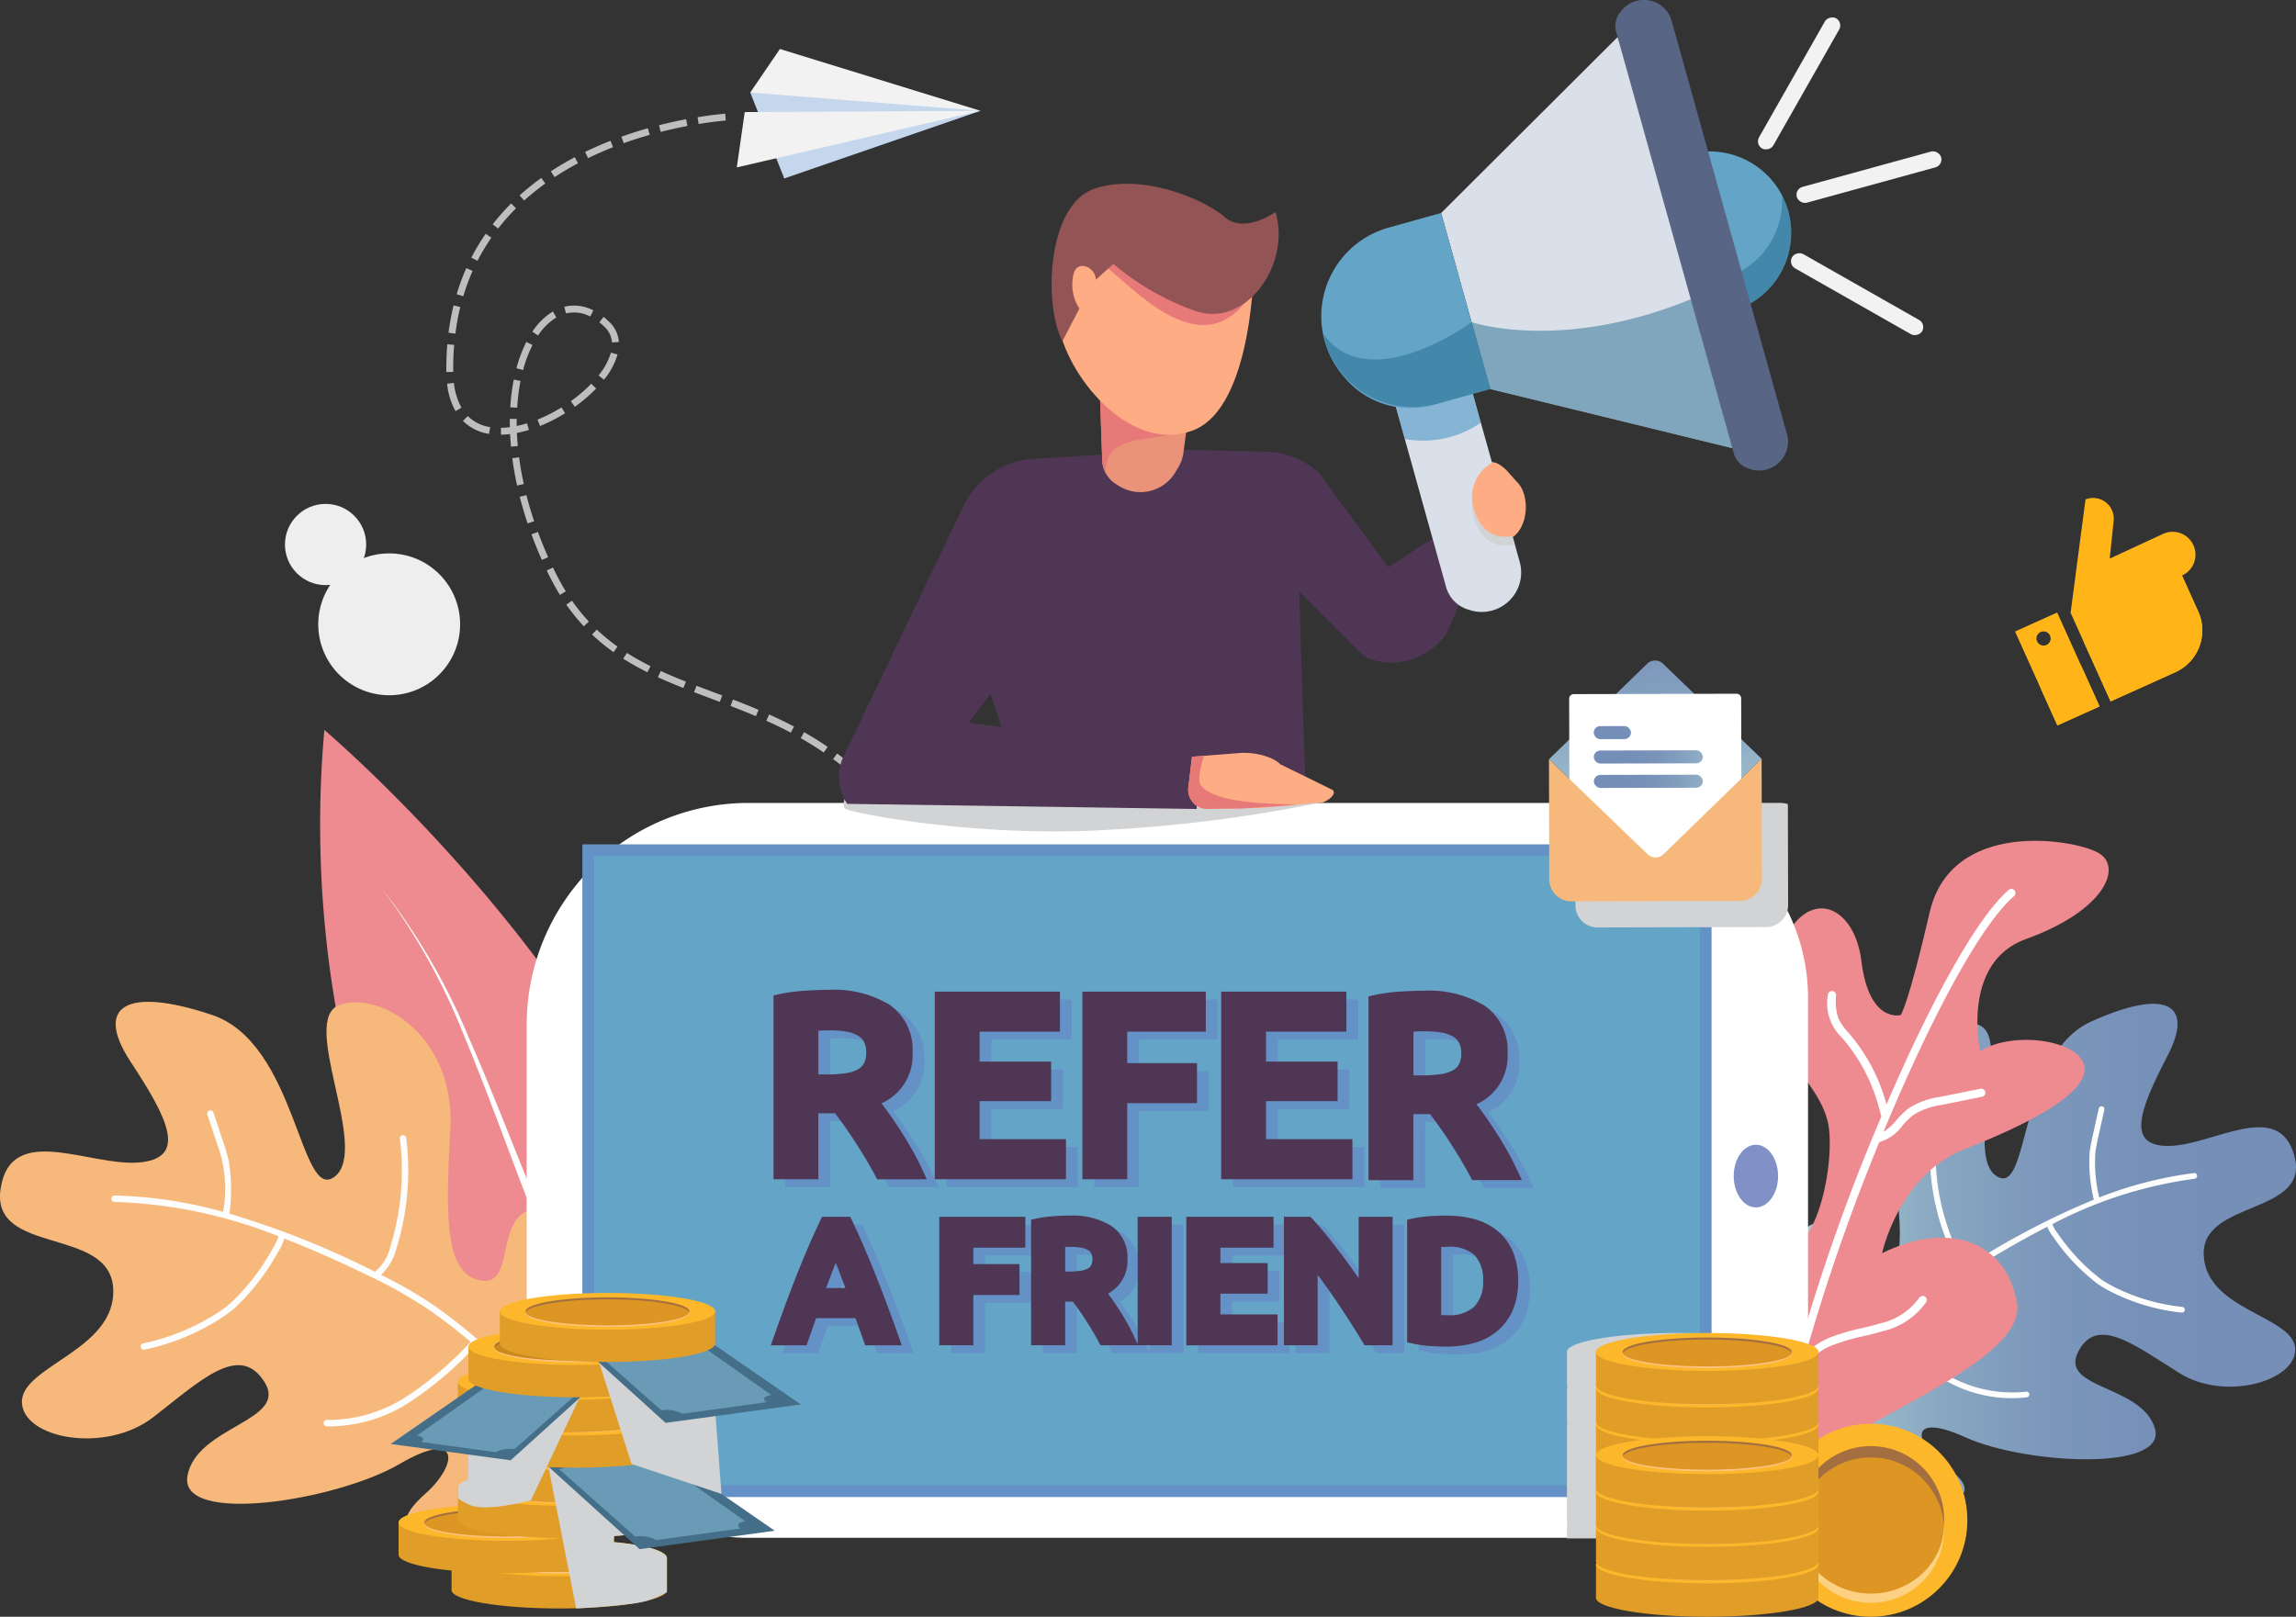 <svg xmlns="http://www.w3.org/2000/svg" xmlns:xlink="http://www.w3.org/1999/xlink" width="254.088" height="178.951" viewBox="0 0 254.088 178.951">
    <rect x="0" y="0" width="254.088" height="178.951" fill="#333333" stroke="none"/>
    <defs>
        <linearGradient id="linear-gradient" x1="0.088" y1="2.01" x2="1.087" y2="2.01" gradientUnits="objectBoundingBox">
            <stop offset="0" stop-color="#a6cad1"/>
            <stop offset="0.09" stop-color="#98baca"/>
            <stop offset="0.239" stop-color="#88a6c1"/>
            <stop offset="0.411" stop-color="#7d98bb"/>
            <stop offset="0.624" stop-color="#7690b8"/>
            <stop offset="1" stop-color="#758eb7"/>
        </linearGradient>
        <linearGradient id="linear-gradient-2" x1="0.556" y1="-0.166" x2="0.594" y2="0.932" gradientUnits="objectBoundingBox">
            <stop offset="0" stop-color="#758eb7"/>
            <stop offset="1" stop-color="#a6cad1"/>
        </linearGradient>
        <linearGradient id="linear-gradient-3" x1="0.716" y1="-15.008" x2="1.716" y2="-15.008" gradientUnits="objectBoundingBox">
            <stop offset="0" stop-color="#758eb7"/>
            <stop offset="0.268" stop-color="#7891b8"/>
            <stop offset="0.52" stop-color="#819dbd"/>
            <stop offset="0.763" stop-color="#90afc5"/>
            <stop offset="1" stop-color="#a6cad1"/>
        </linearGradient>
        <linearGradient id="linear-gradient-4" x1="0.244" y1="-15.001" x2="1.244" y2="-15.001" xlink:href="#linear-gradient-3"/>
        <linearGradient id="linear-gradient-5" x1="0.244" y1="-15.001" x2="1.244" y2="-15.001" xlink:href="#linear-gradient-3"/>
    </defs>
    <g id="Group_2718" data-name="Group 2718" transform="translate(-488.405 -113.454)">
        <g id="Group_2586" data-name="Group 2586" transform="translate(583.98 113.454)">
            <path id="Path_5490" data-name="Path 5490" d="M1596.773,474.3l-1.035-5.9a.569.569,0,0,1,.286-.6l1.3-.713a.569.569,0,0,1,.823.348l.6,2.168,2.07-2.126c1.264-1.3,1.967-1.412,3.295-.18l1.13,1.271c1.467,1.361,1.335,4.687-.192,5.98l-4.7,3.911Z" transform="translate(-1532.992 -415.276)" fill="#feac84"/>
            <path id="Path_5491" data-name="Path 5491" d="M1162.894,486.179l10.928-22.83a9.228,9.228,0,0,1,7.84-5.453l15.953-1.021,9.746.219a9.228,9.228,0,0,1,5.891,2.3l7.7,10.485,5.863-3.811,3.89,3.575-3.347,7.689a7.806,7.806,0,0,1-5,3.025h0a6.726,6.726,0,0,1-4.082-.625l-7.171-7.167c.442,15.993,1.251,39.468,2.318,45.142l-27.5.016a248.86,248.86,0,0,0-9-33.836l-3.2,4.306Z" transform="translate(-1162.894 -407.097)" fill="#4e3654"/>
            <path id="Path_5492" data-name="Path 5492" d="M1342.809,401.138l.324,9.251a3.232,3.232,0,0,0,1.492,2.611l.322.205a4.493,4.493,0,0,0,6.259-1.46l.344-.568a4.176,4.176,0,0,0,.568-1.613l.992-7.442Z" transform="translate(-1316.731 -359.439)" fill="#ea9378"/>
            <path id="Path_5493" data-name="Path 5493" d="M1352.5,406.722l-.006.054c-2.926,2.017-9.011.074-8.983,5.02a3.169,3.169,0,0,1-.375-1.4l-.325-9.25,6.64.634Z" transform="translate(-1316.732 -359.448)" fill="#e87979"/>
            <path id="Path_5494" data-name="Path 5494" d="M1392.284,405.871l-.612,4.592-3.049-4.94Z" transform="translate(-1355.904 -363.189)" fill="#ea9378"/>
            <path id="Path_5495" data-name="Path 5495" d="M1332.625,291.435s-.029,15.83-6.722,18.406-13.555-5.409-14.841-11.3,5.129-11.115,5.129-11.115Z" transform="translate(-1289.439 -262.209)" fill="#feac84"/>
            <path id="Path_5496" data-name="Path 5496" d="M1357.241,297.536c-5.35,7.131-12.907-1.859-15.667-3.8s1.376-3.906,1.376-3.906l7.379,3.193Z" transform="translate(-1314.864 -264.268)" fill="#e87979"/>
            <path id="Path_5497" data-name="Path 5497" d="M1313.222,262.647a29.009,29.009,0,0,0,8.714,5.086c5.849,2.34,10.986-4.97,9.228-10.831,0,0-3.44,2.475-5.63.555s-9.105-4.914-14.4-3.134-5.658,12.972-3.542,16.868l1.866-3.6a4.862,4.862,0,0,1-.72-3.419c.226-2.253,2.588-1.175,2.535.237Z" transform="translate(-1285.584 -233.439)" fill="#925454"/>
            <g id="Group_2585" data-name="Group 2585" transform="translate(50.661 0)">
                <path id="Path_5498" data-name="Path 5498" d="M1630.5,155.8l-1.55.432-5.6-14.453-19.528,19.467,5.437,19.487,26.786,6.545-2.689-15.265,1.55-.432-2.975-7.668Z" transform="translate(-1590.574 -137.672)" fill="#d9e0e9"/>
                <path id="Path_5499" data-name="Path 5499" d="M1808.227,235.669a9.026,9.026,0,0,1-5.445,10.838l-4.824-17.291A9.026,9.026,0,0,1,1808.227,235.669Z" transform="translate(-1756.569 -212.315)" fill="#64a5c7"/>
                <path id="Path_5500" data-name="Path 5500" d="M1830.771,264.318a9.026,9.026,0,0,1-5.445,10.838l-1-3.594a9.043,9.043,0,0,0,5.761-8.982A9.1,9.1,0,0,1,1830.771,264.318Z" transform="translate(-1779.113 -240.965)" fill="#226b8e" opacity="0.49"/>
                <path id="Path_5501" data-name="Path 5501" d="M1552.137,349.332l8.036,28.8a3.628,3.628,0,0,0,2.542,2.535,4.365,4.365,0,0,0,5.618-5.269l-7.917-28.376Z" transform="translate(-1546.379 -313.167)" fill="#d9e0e9"/>
                <path id="Path_5502" data-name="Path 5502" d="M1572.942,395.858a11.378,11.378,0,0,1-8.419,1.809l-1.957-7.015,8.465-1.642Z" transform="translate(-1555.296 -349.069)" fill="#2d87c1" opacity="0.49"/>
                <path id="Path_5503" data-name="Path 5503" d="M1519.81,277.715a10.187,10.187,0,0,0-4.939,16.458,9.478,9.478,0,0,0,9.938,3.151l6.288-1.755-5.437-19.487Z" transform="translate(-1512.411 -252.511)" fill="#64a5c7"/>
                <path id="Path_5504" data-name="Path 5504" d="M1557.529,338l-1.015.283,2.689,15.265L1532.415,347l-5.853,1.633a10.107,10.107,0,0,1-12.459-7.023,6.083,6.083,0,0,1-.15-.693c5.061,7.042,16.4-1.32,16.4-1.32s10.689,3.672,26.183-3.359C1556.532,336.235,1556.9,336.881,1557.529,338Z" transform="translate(-1513.73 -303.944)" fill="#226b8e" opacity="0.49"/>
                <path id="Path_5505" data-name="Path 5505" d="M1737.4,114.79a2.423,2.423,0,0,0-.463,2.212l13.006,46.613a2.423,2.423,0,0,0,1.541,1.653,3.19,3.19,0,0,0,4.356-3.743l-12.775-45.787A3.19,3.19,0,0,0,1737.4,114.79Z" transform="translate(-1704.313 -113.454)" fill="#596584"/>
                <g id="Group_2584" data-name="Group 2584" transform="translate(47.98 1.579)">
                    <g id="Group_2583" data-name="Group 2583" transform="translate(0 0)">
                        <g id="Group_2578" data-name="Group 2578">
                            <g id="Group_2577" data-name="Group 2577">
                                <rect id="Rectangle_632" data-name="Rectangle 632" width="16.572" height="1.817" rx="0.908" transform="translate(0 14.408) rotate(-60.394)" fill="#f2f2f2"/>
                            </g>
                        </g>
                        <g id="Group_2580" data-name="Group 2580" transform="translate(4.386 14.946)">
                            <g id="Group_2579" data-name="Group 2579" transform="translate(0 0)">
                                <rect id="Rectangle_633" data-name="Rectangle 633" width="16.572" height="1.817" rx="0.908" transform="matrix(0.964, -0.265, 0.265, 0.964, 0, 4.399)" fill="#f2f2f2"/>
                            </g>
                        </g>
                        <g id="Group_2582" data-name="Group 2582" transform="translate(3.653 26.098)">
                            <g id="Group_2581" data-name="Group 2581" transform="translate(0 0)">
                                <rect id="Rectangle_634" data-name="Rectangle 634" width="1.817" height="16.572" rx="0.908" transform="matrix(0.494, -0.869, 0.869, 0.494, 0, 1.579)" fill="#f2f2f2"/>
                            </g>
                        </g>
                    </g>
                </g>
            </g>
            <path id="Path_5506" data-name="Path 5506" d="M1629.756,473.324a4.316,4.316,0,0,0-1.986,5.362c1.222,3.776,4.431,2.719,4.431,2.719Z" transform="translate(-1560.151 -421.162)" fill="#d1d3d4" style="mix-blend-mode: multiply;isolation: isolate"/>
            <path id="Path_5507" data-name="Path 5507" d="M1629.756,466.667a4.316,4.316,0,0,0-1.986,5.362c1.222,3.776,4.431,2.719,4.431,2.719Z" transform="translate(-1560.151 -415.47)" fill="#feac84"/>
        </g>
        <g id="Group_2589" data-name="Group 2589" transform="translate(537.803 118.876)">
            <g id="Group_2587" data-name="Group 2587" transform="translate(0 7.165)">
                <path id="Path_5508" data-name="Path 5508" d="M901.127,291.227c-.387-.947-.791-1.879-1.2-2.771l.691-.318c.415.9.823,1.844,1.215,2.8Zm-1.739-3.91c-.446-.921-.911-1.823-1.383-2.68l.667-.367c.478.869.949,1.783,1.4,2.716Zm-2-3.775c-.513-.883-1.049-1.743-1.593-2.555l.632-.423c.552.826,1.1,1.7,1.618,2.6Zm-2.305-3.588c-.589-.828-1.2-1.63-1.83-2.385l.586-.485c.637.769,1.264,1.586,1.864,2.43Zm-2.645-3.336c-.669-.754-1.37-1.482-2.083-2.161l.525-.551c.729.694,1.444,1.437,2.127,2.207Zm-3-3.008c-.746-.661-1.531-1.3-2.332-1.888l.452-.612c.82.606,1.622,1.255,2.385,1.931ZM886.078,271c-.809-.554-1.667-1.089-2.549-1.592l.376-.661c.9.513,1.775,1.059,2.6,1.625Zm-3.649-2.2c-.857-.453-1.743-.885-2.71-1.32l.312-.694c.982.442,1.883.881,2.754,1.341Zm-3.864-1.825c-.838-.356-1.73-.715-2.809-1.131l.273-.71c1.087.419,1.987.781,2.833,1.141Zm-3.991-1.581-1-.375q-.934-.351-1.852-.7l.272-.71q.915.35,1.847.7l1,.375Zm-4.033-1.536c-1.067-.423-1.989-.813-2.818-1.192l.317-.692c.817.374,1.727.759,2.782,1.177Zm-3.975-1.744a29.56,29.56,0,0,1-2.683-1.5l.407-.642a28.814,28.814,0,0,0,2.615,1.464Zm-3.75-2.219a22.057,22.057,0,0,1-2.385-1.955l.523-.553a21.253,21.253,0,0,0,2.3,1.887Zm-3.292-2.868a21.723,21.723,0,0,1-1.936-2.4l.624-.435a20.98,20.98,0,0,0,1.868,2.313Zm-2.641-3.471c-.437-.706-.854-1.463-1.238-2.248q-.113-.231-.223-.462l.687-.327q.108.227.22.455c.373.763.777,1.5,1.2,2.182Zm-2-3.87c-.419-.942-.808-1.9-1.155-2.841l.714-.263c.341.927.724,1.868,1.136,2.795Zm-1.58-4.048c-.329-.981-.622-1.972-.869-2.944l.737-.188c.243.954.53,1.927.853,2.89Zm-1.164-4.19c-.223-1.016-.4-2.034-.532-3.028l.754-.1c.127.972.3,1.969.521,2.964Zm-.674-4.3c-.043-.468-.075-.934-.1-1.4a9.323,9.323,0,0,1-1.006.071l-.011-.761a8.586,8.586,0,0,0,.991-.074q-.006-.293-.006-.582,0-.169,0-.337l.761.009q0,.163,0,.328,0,.225,0,.453.553-.115,1.133-.294l.225.727a12.881,12.881,0,0,1-1.334.339c.021.478.054.962.1,1.448Zm-2.433-1.419a5.165,5.165,0,0,1-2.885-1.436l.54-.536a4.422,4.422,0,0,0,2.471,1.221Zm5.651-.873-.285-.705a17.6,17.6,0,0,0,2.652-1.352l.4.647A18.34,18.34,0,0,1,854.691,234.855Zm-9.36-1.646a7.922,7.922,0,0,1-.93-3.033l.755-.09a7.172,7.172,0,0,0,.834,2.743Zm6.821-.378-.759-.046a23,23,0,0,1,.387-3.067l.746.148A22.265,22.265,0,0,0,852.152,232.831Zm6.383-.1-.443-.619a16.512,16.512,0,0,0,2.259-1.932l.547.529A17.269,17.269,0,0,1,858.535,232.727Zm3.225-3-.6-.472a7.133,7.133,0,0,0,1.368-2.52l.735.2A7.877,7.877,0,0,1,861.759,229.724Zm-17.445-.85,0-.39c0-.909.037-1.811.111-2.682l.758.064c-.072.85-.108,1.73-.108,2.618l0,.376Zm8.492-.218-.734-.2a14.975,14.975,0,0,1,1.1-2.915l.677.346A14.218,14.218,0,0,0,852.807,228.656Zm9.844-3.053a2.622,2.622,0,0,0-.844-1.74c-.184-.177-.373-.341-.561-.489l.47-.6c.208.163.415.344.617.538a3.36,3.36,0,0,1,1.076,2.235Zm-8.183-.768-.631-.425a7.172,7.172,0,0,1,2.27-2.234l.385.656A6.425,6.425,0,0,0,854.468,224.835Zm-9.156-.211-.754-.1a27.194,27.194,0,0,1,.561-3.024l.739.182A26.456,26.456,0,0,0,845.312,224.624Zm14.934-1.892a3.824,3.824,0,0,0-2.689-.342l-.186-.738a4.583,4.583,0,0,1,3.215.4Zm-14.061-2.249-.729-.219a24.2,24.2,0,0,1,1.072-2.889l.695.31A23.45,23.45,0,0,0,846.186,220.483Zm1.576-3.92-.677-.348a23.387,23.387,0,0,1,1.589-2.644l.625.434A22.618,22.618,0,0,0,847.762,216.563ZM850.037,213l-.6-.467a24.734,24.734,0,0,1,2.045-2.31l.537.538A23.987,23.987,0,0,0,850.037,213Zm2.888-3.1-.51-.564a28.155,28.155,0,0,1,2.4-1.936l.445.617A27.381,27.381,0,0,0,852.925,209.9Zm3.365-2.593-.418-.635c.837-.551,1.728-1.079,2.65-1.569l.357.671C857.978,206.256,857.107,206.772,856.29,207.31Zm3.707-2.1-.333-.684c.9-.438,1.847-.854,2.817-1.235l.278.708C861.808,204.371,860.879,204.778,860,205.208Zm3.94-1.653-.257-.716c.946-.339,1.931-.655,2.927-.937l.208.732C865.835,202.911,864.867,203.221,863.937,203.555Zm4.094-1.25-.188-.737c.986-.251,1.995-.476,3-.666l.142.747C870,201.837,869,202.057,868.031,202.305Zm4.2-.875-.122-.751c1.357-.22,2.413-.332,3.061-.388l.065.758C874.6,201.1,873.561,201.214,872.228,201.43Z" transform="translate(-844.312 -200.292)" fill="#bebebe"/>
            </g>
            <g id="Group_2588" data-name="Group 2588" transform="translate(32.14)">
                <path id="Path_5509" data-name="Path 5509" d="M1076.316,173.619l3.762,9.514,21.716-7.487-20.991-3.8Z" transform="translate(-1074.828 -168.803)" fill="#c5d7ed"/>
                <path id="Path_5510" data-name="Path 5510" d="M1079.6,150.858l22.194,6.844-25.478-2.028Z" transform="translate(-1074.828 -150.858)" fill="#f2f2f2"/>
                <path id="Path_5511" data-name="Path 5511" d="M1093.018,198.074l-26.966,6.262.879-6.124Z" transform="translate(-1066.052 -191.23)" fill="#f2f2f2"/>
            </g>
        </g>
        <g id="Group_2592" data-name="Group 2592" transform="translate(488.405 194.254)">
            <g id="Group_2590" data-name="Group 2590" transform="translate(35.417 0)">
                <path id="Path_5512" data-name="Path 5512" d="M750.151,704.6l6.31,5.021-5.322-.423c9.339,39.691,35.609,64.255,38.841,36.515a47.256,47.256,0,0,0-1.6-17.933l-3.1,2.73,1.537-7.655c-10-27.817-38.487-51.965-38.487-51.965A118.846,118.846,0,0,0,750.151,704.6Z" transform="translate(-747.853 -670.895)" fill="#ed8b90"/>
                <path id="Path_5513" data-name="Path 5513" d="M825.405,860.034l-14.132-35.055c-2.383-5.831-4.636-11.714-7.179-17.489a70.192,70.192,0,0,0-9.551-16.265,69.989,69.989,0,0,1,9.186,16.423c2.413,5.808,4.545,11.741,6.8,17.621l13.392,35.344Z" transform="translate(-787.776 -773.783)" fill="#fff"/>
            </g>
            <g id="Group_2591" data-name="Group 2591" transform="translate(0 30.087)">
                <path id="Path_5514" data-name="Path 5514" d="M570.451,932.27c-1.6-12.128-1.836-31.117-7.164-30.967s-2.53,8.6-6.468,8.025-4.075-6.338-3.472-16.651-7.614-15.418-12.221-13.878,3.341,15.914-.55,18.995-4.136-14.72-13.626-17.885-13.051-.986-8.972,5.215,6.382,10.679.894,11.128-14.165-4.517-15.293,2.9,12.047,4.151,12.457,11.007-10.211,8.6-10.1,12.635,9.263,5.743,14.553,1.638,9.516-8.241,12.28-3.9-7.518,4.877-8.514,10.4,16.5,2.759,23.459-1.3,6.382.185,2.871,3.277c-6.064,5.34,2.377,5.183,8.079,1.983C564.462,931.64,571.407,939.522,570.451,932.27Z" transform="translate(-503.511 -878.467)" fill="#f7b97b"/>
                <path id="Path_5515" data-name="Path 5515" d="M633.718,991.288a3.512,3.512,0,0,0,.622-1.441c.026-.118.053-.234.081-.346.207-.811.385-1.626.529-2.426a20.106,20.106,0,0,0,.458-5.52.355.355,0,0,0-.706.071,19.532,19.532,0,0,1-.449,5.324c-.14.782-.316,1.582-.519,2.376-.03.117-.057.24-.085.366a3.152,3.152,0,0,1-.42,1.085,56.1,56.1,0,0,0-4.263-4.02c-.005-.006,0-.015-.009-.021s-.02,0-.028-.011a59.078,59.078,0,0,0-4.991-3.871,47.082,47.082,0,0,0-5.665-3.246,6.088,6.088,0,0,0,1.707-2.932,29.054,29.054,0,0,0,1.076-12.263.355.355,0,0,0-.7.091,28.354,28.354,0,0,1-1.048,11.962,4.994,4.994,0,0,1-1.717,2.792c-.165-.081-.356-.186-.517-.264a96.387,96.387,0,0,0-15.579-6.162,19.621,19.621,0,0,0-.077-5.85,19.906,19.906,0,0,0-.608-2.087l-1.079-3.25a.355.355,0,0,0-.675.224l1.078,3.25a14.1,14.1,0,0,1,.663,7.511,48.6,48.6,0,0,0-12.02-1.806.355.355,0,0,0-.014.709h.007a53.09,53.09,0,0,1,18.15,3.8,4.014,4.014,0,0,1-.541,1.192,24.558,24.558,0,0,1-4.779,6.235,16.192,16.192,0,0,1-2.263,1.569,24.627,24.627,0,0,1-7.394,2.863.355.355,0,0,0,.063.7.334.334,0,0,0,.083-.007,25.342,25.342,0,0,0,7.607-2.946,17.005,17.005,0,0,0,2.362-1.638,25.072,25.072,0,0,0,4.925-6.409,5.016,5.016,0,0,0,.591-1.3c3.222,1.245,6.306,2.649,9.189,4.045a51.794,51.794,0,0,1,6.775,3.806,58.508,58.508,0,0,1,4.648,3.581A38.9,38.9,0,0,1,621.213,993a16.01,16.01,0,0,1-8.745,2.667,1.04,1.04,0,0,1-.19-.007.355.355,0,0,0-.026.709l.193.007a16.484,16.484,0,0,0,9.145-2.775,39.779,39.779,0,0,0,7.133-6.114,47.651,47.651,0,0,1,14.353,20.576.352.352,0,0,0,.326.242.339.339,0,0,0,.123-.019.353.353,0,0,0,.224-.448A46.148,46.148,0,0,0,633.718,991.288Z" transform="translate(-576.108 -949.382)" fill="#fdfdfd"/>
            </g>
        </g>
        <g id="Group_2595" data-name="Group 2595" transform="translate(672.401 206.523)">
            <g id="Group_2593" data-name="Group 2593" transform="translate(13.392 18.038)">
                <path id="Path_5516" data-name="Path 5516" d="M1866.685,932.4c.312-10.911-1.21-27.788,3.532-28.142s3.031,7.4,6.474,6.533,3.039-6,1.562-15.1,5.352-14.381,9.581-13.434-1.513,14.431,2.222,16.81,2.328-13.444,10.463-17.119,11.494-2.067,8.44,3.81-4.691,10.062.222,9.959,12.161-5.3,13.839,1.181-10.314,4.784-10.052,10.907,9.849,6.7,10.118,10.294-7.7,5.943-12.768,2.782-9.2-6.447-11.257-2.343,7.118,3.643,8.506,8.454-14.392,3.955-20.942.989-5.648.747-2.249,3.171c5.87,4.186-1.637,4.818-6.99,2.5C1871.943,931.291,1866.5,938.921,1866.685,932.4Z" transform="translate(-1866.481 -879.986)" fill="url(#linear-gradient)"/>
                <path id="Path_5517" data-name="Path 5517" d="M1872.71,987.86a3.136,3.136,0,0,1-.684-1.222c-.033-.1-.068-.2-.1-.3-.257-.7-.49-1.408-.691-2.1a17.936,17.936,0,0,1-.91-4.859.317.317,0,0,1,.634,0,17.418,17.418,0,0,0,.885,4.685c.2.681.425,1.376.678,2.062.037.1.072.207.109.317a2.814,2.814,0,0,0,.471.925,50.058,50.058,0,0,1,3.417-3.957c0-.006,0-.014.006-.019s.017-.006.024-.012a52.7,52.7,0,0,1,4.077-3.892,42,42,0,0,1,4.732-3.4,5.433,5.433,0,0,1-1.783-2.447,25.926,25.926,0,0,1-2.074-10.787.317.317,0,1,1,.633.016,25.3,25.3,0,0,0,2.022,10.522,4.457,4.457,0,0,0,1.779,2.322c.139-.087.3-.2.435-.282a86.015,86.015,0,0,1,13.266-6.891,17.517,17.517,0,0,1-.466-5.2,17.755,17.755,0,0,1,.349-1.908l.661-2.983a.317.317,0,0,1,.619.137l-.661,2.983a16.879,16.879,0,0,0-.338,1.839,16.6,16.6,0,0,0,.436,4.888,43.367,43.367,0,0,1,10.5-2.7.317.317,0,0,1,.077.628h-.006a47.376,47.376,0,0,0-15.764,5.026,3.587,3.587,0,0,0,.589,1.008,21.914,21.914,0,0,0,4.811,5.1,14.423,14.423,0,0,0,2.152,1.186,21.971,21.971,0,0,0,6.824,1.867.317.317,0,0,1,.008.629.311.311,0,0,1-.075,0,22.619,22.619,0,0,1-7.021-1.921,15.18,15.18,0,0,1-2.246-1.238,22.365,22.365,0,0,1-4.957-5.239,4.485,4.485,0,0,1-.643-1.1c-2.746,1.4-5.356,2.927-7.787,4.429a46.218,46.218,0,0,0-5.667,4,52.188,52.188,0,0,0-3.8,3.6,34.691,34.691,0,0,0,6.732,4.669,14.286,14.286,0,0,0,8.006,1.57.961.961,0,0,0,.168-.023.316.316,0,0,1,.088.627l-.17.024a14.711,14.711,0,0,1-8.371-1.629,35.5,35.5,0,0,1-6.89-4.776,42.523,42.523,0,0,0-10.862,19.575.315.315,0,0,1-.267.245.308.308,0,0,1-.11-.005.315.315,0,0,1-.24-.378A41.18,41.18,0,0,1,1872.71,987.86Z" transform="translate(-1865.31 -946.861)" fill="#fdfdfd"/>
            </g>
            <g id="Group_2594" data-name="Group 2594">
                <path id="Path_5518" data-name="Path 5518" d="M1785.353,826.88c7.907-6.967,28.042-13.453,26.772-20.3s-7.761-8.978-14.92-5.391c0,0,1.814-8.65,9.112-11.511s13.825-6.29,13.274-9.2-7.922-3.941-11.54-1.658c0,0-2.155-9.807,5.07-12.405,8.789-3.161,10.8-8.054,7.955-9.579s-16.225-3.69-18.607,6.625-3.2,11.359-3.2,11.359-3.5.982-4.353-5.97-7.119-8.73-9.554.475,5.236,12.3,5.958,18.025-2.8,18.478-6.638,9.771-14.839-8.456-10.93,4.445S1785.353,826.88,1785.353,826.88Z" transform="translate(-1772.918 -755.543)" fill="#ed8b90"/>
                <path id="Path_5519" data-name="Path 5519" d="M1846.962,814.669a.453.453,0,0,0-.534-.354l-4.453.9a8.577,8.577,0,0,0-3.526,1.288,9.451,9.451,0,0,0-1.329,1.3,6.488,6.488,0,0,1-1.428,1.3c5.031-12.149,10.632-22.813,14.469-26.119a.454.454,0,0,0-.593-.687c-3.6,3.105-8.743,12.6-13.532,23.75l-.042-.157a20.176,20.176,0,0,0-3.987-7.564l-.218-.255a6.063,6.063,0,0,1-1.1-1.591,6.142,6.142,0,0,1-.238-2.5.453.453,0,1,0-.905-.037,5.251,5.251,0,0,0,1.556,4.719l.213.25a19.283,19.283,0,0,1,3.806,7.221l.109.4c.071.269.142.537.224.8,0,.012.015.019.02.031a215.782,215.782,0,0,0-10.386,30.38,9.128,9.128,0,0,0-2.258-4.149,15.149,15.149,0,0,1-1.591-2.266,14.193,14.193,0,0,1-1.135-3.646l-1.449-6.714a.453.453,0,1,0-.886.191l1.449,6.714a14.864,14.864,0,0,0,1.22,3.878,15.75,15.75,0,0,0,1.684,2.409,8.219,8.219,0,0,1,2.1,3.861,1.723,1.723,0,0,0,.521,1.182,60.9,60.9,0,0,0-1.5,8.971.453.453,0,0,0,.354.475.54.54,0,0,0,.065.01.453.453,0,0,0,.485-.42,70.36,70.36,0,0,1,2.2-11.853.446.446,0,0,0,.272-.289,5.821,5.821,0,0,1,3.635-3.465,22.342,22.342,0,0,1,3.218-.93c.719-.17,1.438-.339,2.145-.552a8.145,8.145,0,0,0,4.82-3.236.454.454,0,0,0-.772-.475,7.281,7.281,0,0,1-4.31,2.843c-.688.208-1.389.373-2.091.538a22.938,22.938,0,0,0-3.348.972,8.2,8.2,0,0,0-2.824,1.841,224.443,224.443,0,0,1,8.133-23.4,4.957,4.957,0,0,0,2.57-1.833,8.559,8.559,0,0,1,1.2-1.175,7.872,7.872,0,0,1,3.164-1.126l4.453-.9A.453.453,0,0,0,1846.962,814.669Z" transform="translate(-1811.258 -786.874)" fill="#fff"/>
            </g>
        </g>
        <g id="Group_2597" data-name="Group 2597" transform="translate(546.692 202.328)">
            <g id="Group_2596" data-name="Group 2596" transform="translate(0)">
                <path id="Rectangle_635" data-name="Rectangle 635" d="M24.548,0h95.678A21.573,21.573,0,0,1,141.8,21.573V58.88a22.46,22.46,0,0,1-22.46,22.46H24.548A24.548,24.548,0,0,1,0,56.792V24.548A24.548,24.548,0,0,1,24.548,0Z" fill="#fff"/>
                <ellipse id="Ellipse_1123" data-name="Ellipse 1123" cx="2.454" cy="3.469" rx="2.454" ry="3.469" transform="translate(133.577 37.832)" fill="#8190c7"/>
            </g>
            <rect id="Rectangle_636" data-name="Rectangle 636" width="124.965" height="72.245" transform="translate(6.161 4.583)" fill="#6492c7"/>
            <path id="Path_6036" data-name="Path 6036" d="M0,0H122.356V69.636H0Z" transform="translate(7.466 5.887)" fill="#64a5c7"/>
        </g>
        <g id="Group_2653" data-name="Group 2653" transform="translate(531.642 256.565)">
            <g id="Group_2622" data-name="Group 2622" transform="translate(0.87 15.583)">
                <g id="Group_2603" data-name="Group 2603" transform="translate(5.865 11.699)">
                    <g id="Group_2602" data-name="Group 2602">
                        <g id="Group_2598" data-name="Group 2598" transform="translate(0 2.035)">
                            <ellipse id="Ellipse_1124" data-name="Ellipse 1124" cx="11.915" cy="2.035" rx="11.915" ry="2.035" transform="translate(0 1.538)" fill="#e09d27"/>
                            <rect id="Rectangle_638" data-name="Rectangle 638" width="23.831" height="3.573" fill="#e09d27"/>
                        </g>
                        <g id="Group_2601" data-name="Group 2601">
                            <ellipse id="Ellipse_1125" data-name="Ellipse 1125" cx="11.915" cy="2.035" rx="11.915" ry="2.035" fill="#fcb72b"/>
                            <path id="Path_5520" data-name="Path 5520" d="M868.03,1303.749c0,.854,4.053,1.546,9.052,1.546s9.052-.692,9.052-1.546a.239.239,0,0,0-.016-.089c-.271.813-4.212,1.457-9.036,1.457s-8.765-.644-9.036-1.457A.241.241,0,0,0,868.03,1303.749Z" transform="translate(-865.167 -1301.536)" fill="#ffc285"/>
                            <ellipse id="Ellipse_1126" data-name="Ellipse 1126" cx="9.036" cy="1.457" rx="9.036" ry="1.457" transform="translate(2.879 0.667)" fill="#dd9624"/>
                            <path id="Path_5521" data-name="Path 5521" d="M868.03,1293.925a.232.232,0,0,0,.027.111c.329-.8,4.243-1.436,9.025-1.436s8.7.633,9.025,1.436a.232.232,0,0,0,.027-.111c0-.854-4.053-1.546-9.052-1.546S868.03,1293.071,868.03,1293.925Z" transform="translate(-865.167 -1291.89)" fill="#a36f40"/>
                            <g id="Group_2600" data-name="Group 2600" transform="translate(9.876 1.27)">
                                <g id="Group_2599" data-name="Group 2599">
                                    <path id="Path_5522" data-name="Path 5522" d="M918.817,1299.3v-.188a16.112,16.112,0,0,0,1.669-.082l-.262-.125a14.622,14.622,0,0,1-1.571.08c-.775,0-1.3-.076-1.3-.183s.425-.166,1.233-.222c1.113-.075,1.8-.16,1.8-.322s-.644-.272-1.647-.3v-.188h-.676v.181c-.655,0-1.1.033-1.419.065l.273.123a13.383,13.383,0,0,1,1.374-.063c.84,0,1.157.086,1.157.16,0,.1-.4.145-1.353.212-1.124.078-1.691.175-1.691.341,0,.147.6.285,1.724.317v.194Z" transform="translate(-916.406 -1297.769)" fill="#fcd183"/>
                                </g>
                            </g>
                        </g>
                    </g>
                </g>
                <g id="Group_2609" data-name="Group 2609" transform="translate(0 7.789)">
                    <g id="Group_2608" data-name="Group 2608">
                        <g id="Group_2604" data-name="Group 2604" transform="translate(0 2.035)">
                            <ellipse id="Ellipse_1127" data-name="Ellipse 1127" cx="11.915" cy="2.035" rx="11.915" ry="2.035" transform="translate(0 1.538)" fill="#e09d27"/>
                            <rect id="Rectangle_639" data-name="Rectangle 639" width="23.831" height="3.573" fill="#e09d27"/>
                        </g>
                        <g id="Group_2607" data-name="Group 2607">
                            <ellipse id="Ellipse_1128" data-name="Ellipse 1128" cx="11.915" cy="2.035" rx="11.915" ry="2.035" fill="#fcb72b"/>
                            <path id="Path_5523" data-name="Path 5523" d="M827.567,1276.774c0,.854,4.053,1.546,9.052,1.546s9.052-.692,9.052-1.546a.244.244,0,0,0-.016-.089c-.271.813-4.212,1.457-9.036,1.457s-8.765-.644-9.036-1.457A.244.244,0,0,0,827.567,1276.774Z" transform="translate(-824.703 -1274.561)" fill="#ffc285"/>
                            <ellipse id="Ellipse_1129" data-name="Ellipse 1129" cx="9.036" cy="1.457" rx="9.036" ry="1.457" transform="translate(2.879 0.667)" fill="#dd9624"/>
                            <path id="Path_5524" data-name="Path 5524" d="M827.567,1266.95a.231.231,0,0,0,.027.111c.329-.8,4.243-1.435,9.025-1.435s8.7.633,9.025,1.435a.23.23,0,0,0,.027-.111c0-.854-4.053-1.546-9.052-1.546S827.567,1266.1,827.567,1266.95Z" transform="translate(-824.703 -1264.915)" fill="#a36f40"/>
                            <g id="Group_2606" data-name="Group 2606" transform="translate(9.875 1.27)">
                                <g id="Group_2605" data-name="Group 2605">
                                    <path id="Path_5525" data-name="Path 5525" d="M878.353,1272.324v-.188a16.117,16.117,0,0,0,1.669-.082l-.262-.125a14.658,14.658,0,0,1-1.571.08c-.775,0-1.3-.076-1.3-.182s.425-.166,1.233-.222c1.113-.075,1.8-.16,1.8-.322s-.644-.272-1.647-.3v-.188H877.6v.181c-.655,0-1.1.033-1.419.065l.273.123a13.45,13.45,0,0,1,1.374-.063c.84,0,1.157.086,1.157.16,0,.1-.4.145-1.353.212-1.124.078-1.691.175-1.691.341,0,.147.6.285,1.724.317v.194Z" transform="translate(-875.942 -1270.794)" fill="#fcd183"/>
                                </g>
                            </g>
                        </g>
                    </g>
                </g>
                <g id="Group_2615" data-name="Group 2615" transform="translate(6.568 3.91)">
                    <g id="Group_2614" data-name="Group 2614">
                        <g id="Group_2610" data-name="Group 2610" transform="translate(0 2.035)">
                            <ellipse id="Ellipse_1130" data-name="Ellipse 1130" cx="11.915" cy="2.035" rx="11.915" ry="2.035" transform="translate(0 1.538)" fill="#e09d27"/>
                            <rect id="Rectangle_640" data-name="Rectangle 640" width="23.831" height="3.573" fill="#e09d27"/>
                        </g>
                        <g id="Group_2613" data-name="Group 2613">
                            <ellipse id="Ellipse_1131" data-name="Ellipse 1131" cx="11.915" cy="2.035" rx="11.915" ry="2.035" fill="#fcb72b"/>
                            <path id="Path_5526" data-name="Path 5526" d="M872.883,1250.012c0,.854,4.053,1.546,9.052,1.546s9.052-.692,9.052-1.546a.241.241,0,0,0-.016-.089c-.271.813-4.212,1.457-9.036,1.457s-8.765-.644-9.036-1.457A.239.239,0,0,0,872.883,1250.012Z" transform="translate(-870.019 -1247.799)" fill="#ffc285"/>
                            <ellipse id="Ellipse_1132" data-name="Ellipse 1132" cx="9.036" cy="1.457" rx="9.036" ry="1.457" transform="translate(2.879 0.667)" fill="#c98a1b"/>
                            <path id="Path_5527" data-name="Path 5527" d="M872.883,1240.188a.234.234,0,0,0,.027.111c.33-.8,4.243-1.435,9.025-1.435s8.7.633,9.025,1.435a.233.233,0,0,0,.027-.111c0-.854-4.053-1.546-9.052-1.546S872.883,1239.334,872.883,1240.188Z" transform="translate(-870.019 -1238.153)" fill="#a36f40"/>
                            <g id="Group_2612" data-name="Group 2612" transform="translate(9.875 1.27)">
                                <g id="Group_2611" data-name="Group 2611">
                                    <path id="Path_5528" data-name="Path 5528" d="M923.67,1245.562v-.188a16.151,16.151,0,0,0,1.669-.082l-.261-.125a14.657,14.657,0,0,1-1.571.08c-.775,0-1.3-.076-1.3-.183s.426-.166,1.233-.222c1.112-.074,1.8-.16,1.8-.322s-.644-.272-1.647-.3v-.188h-.676v.181c-.655,0-1.1.034-1.419.065l.273.123a13.382,13.382,0,0,1,1.374-.063c.84,0,1.156.086,1.156.16,0,.1-.4.145-1.353.212-1.124.078-1.691.175-1.691.341,0,.147.6.285,1.724.317v.194Z" transform="translate(-921.259 -1244.032)" fill="#fcd183"/>
                                </g>
                            </g>
                        </g>
                    </g>
                </g>
                <g id="Group_2621" data-name="Group 2621" transform="translate(7.736)">
                    <g id="Group_2620" data-name="Group 2620">
                        <g id="Group_2616" data-name="Group 2616" transform="translate(0 2.035)">
                            <ellipse id="Ellipse_1133" data-name="Ellipse 1133" cx="11.915" cy="2.035" rx="11.915" ry="2.035" transform="translate(0 1.538)" fill="#e09d27"/>
                            <rect id="Rectangle_641" data-name="Rectangle 641" width="23.831" height="3.573" fill="#e09d27"/>
                        </g>
                        <g id="Group_2619" data-name="Group 2619">
                            <ellipse id="Ellipse_1134" data-name="Ellipse 1134" cx="11.915" cy="2.035" rx="11.915" ry="2.035" fill="#fcb72b"/>
                            <path id="Path_5529" data-name="Path 5529" d="M880.941,1223.037c0,.854,4.053,1.546,9.052,1.546s9.052-.692,9.052-1.546a.244.244,0,0,0-.016-.089c-.271.813-4.212,1.457-9.036,1.457s-8.765-.644-9.036-1.457A.242.242,0,0,0,880.941,1223.037Z" transform="translate(-878.077 -1220.824)" fill="#ffc285"/>
                            <ellipse id="Ellipse_1135" data-name="Ellipse 1135" cx="9.036" cy="1.457" rx="9.036" ry="1.457" transform="translate(2.879 0.667)" fill="#c98a1b"/>
                            <path id="Path_5530" data-name="Path 5530" d="M880.941,1213.213a.233.233,0,0,0,.027.111c.329-.8,4.243-1.435,9.025-1.435s8.7.634,9.025,1.435a.231.231,0,0,0,.027-.111c0-.854-4.053-1.546-9.052-1.546S880.941,1212.359,880.941,1213.213Z" transform="translate(-878.077 -1211.178)" fill="#a36f40"/>
                            <g id="Group_2618" data-name="Group 2618" transform="translate(9.876 1.27)">
                                <g id="Group_2617" data-name="Group 2617">
                                    <path id="Path_5531" data-name="Path 5531" d="M931.728,1218.588v-.188a16.185,16.185,0,0,0,1.669-.082l-.262-.125a14.652,14.652,0,0,1-1.571.08c-.775,0-1.3-.076-1.3-.183s.426-.166,1.233-.222c1.113-.075,1.8-.16,1.8-.322s-.644-.272-1.647-.3v-.188h-.676v.181c-.655,0-1.1.033-1.419.065l.273.123a13.482,13.482,0,0,1,1.374-.063c.84,0,1.156.086,1.156.16,0,.1-.4.145-1.353.212-1.124.078-1.691.175-1.691.341,0,.147.6.285,1.724.317v.194Z" transform="translate(-929.317 -1217.058)" fill="#fcd183"/>
                                </g>
                            </g>
                        </g>
                    </g>
                </g>
            </g>
            <path id="Path_5532" data-name="Path 5532" d="M921.259,1228.659l3.208,16.39s6.271-.309,7.884-.866a10.594,10.594,0,0,0,2.16-.926v-3.816s0-1.245-5.865-1.713a6.951,6.951,0,0,1,.026-.7l2.465-.173Z" transform="translate(-903.945 -1210.125)" fill="#d1d3d4" style="mix-blend-mode: multiply;isolation: isolate"/>
            <g id="Group_2624" data-name="Group 2624" transform="translate(16.614 16.512)">
                <path id="Path_5533" data-name="Path 5533" d="M927.358,1226.549l14.961-2.036-14.194-9.809-11.695,1.953Z" transform="translate(-916.43 -1214.703)" fill="#456e89"/>
                <path id="Path_5534" data-name="Path 5534" d="M930.48,1223.406l8.415,7.455a3.784,3.784,0,0,1,2.344.382l9.309-1.281c-.509-.325-.271-.68.523-.795l-10.474-7.4a2.679,2.679,0,0,1-1.9-.393l-7.508,1.236C931.512,1222.936,931.2,1223.294,930.48,1223.406Z" transform="translate(-928.443 -1220.404)" fill="#699bb7"/>
            </g>
            <g id="Group_2630" data-name="Group 2630" transform="translate(8.606 11.699)">
                <g id="Group_2629" data-name="Group 2629">
                    <g id="Group_2625" data-name="Group 2625" transform="translate(0 2.035)">
                        <ellipse id="Ellipse_1136" data-name="Ellipse 1136" cx="11.915" cy="2.035" rx="11.915" ry="2.035" transform="translate(0 1.538)" fill="#e09d27"/>
                        <rect id="Rectangle_642" data-name="Rectangle 642" width="23.831" height="3.573" fill="#e09d27"/>
                    </g>
                    <g id="Group_2628" data-name="Group 2628">
                        <ellipse id="Ellipse_1137" data-name="Ellipse 1137" cx="11.915" cy="2.035" rx="11.915" ry="2.035" fill="#fcb72b"/>
                        <path id="Path_5536" data-name="Path 5536" d="M880.941,1196.243c0,.854,4.053,1.546,9.052,1.546s9.052-.692,9.052-1.546a.245.245,0,0,0-.016-.089c-.271.813-4.212,1.457-9.036,1.457s-8.765-.644-9.036-1.457A.242.242,0,0,0,880.941,1196.243Z" transform="translate(-878.077 -1194.03)" fill="#ffc285"/>
                        <ellipse id="Ellipse_1138" data-name="Ellipse 1138" cx="9.036" cy="1.457" rx="9.036" ry="1.457" transform="translate(2.879 0.667)" fill="#c98a1b"/>
                        <path id="Path_5537" data-name="Path 5537" d="M880.941,1186.418a.233.233,0,0,0,.027.111c.329-.8,4.243-1.436,9.025-1.436s8.7.633,9.025,1.436a.232.232,0,0,0,.027-.111c0-.854-4.053-1.546-9.052-1.546S880.941,1185.564,880.941,1186.418Z" transform="translate(-878.077 -1184.383)" fill="#a36f40"/>
                        <g id="Group_2627" data-name="Group 2627" transform="translate(9.876 1.27)">
                            <g id="Group_2626" data-name="Group 2626">
                                <path id="Path_5538" data-name="Path 5538" d="M931.728,1191.793v-.188a16.111,16.111,0,0,0,1.669-.082l-.262-.125a14.693,14.693,0,0,1-1.571.08c-.775,0-1.3-.076-1.3-.182s.426-.166,1.233-.222c1.113-.074,1.8-.16,1.8-.322s-.644-.272-1.647-.3v-.188h-.676v.181c-.655,0-1.1.034-1.419.065l.273.123a13.345,13.345,0,0,1,1.374-.063c.84,0,1.156.086,1.156.16,0,.1-.4.145-1.353.212-1.124.078-1.691.175-1.691.341,0,.147.6.285,1.724.317v.194Z" transform="translate(-929.317 -1190.263)" fill="#fcd183"/>
                            </g>
                        </g>
                    </g>
                </g>
            </g>
            <g id="Group_2636" data-name="Group 2636" transform="translate(7.438 7.789)">
                <g id="Group_2635" data-name="Group 2635">
                    <g id="Group_2631" data-name="Group 2631" transform="translate(0 2.035)">
                        <ellipse id="Ellipse_1139" data-name="Ellipse 1139" cx="11.915" cy="2.035" rx="11.915" ry="2.035" transform="translate(0 1.538)" fill="#e09d27"/>
                        <rect id="Rectangle_643" data-name="Rectangle 643" width="23.831" height="3.573" fill="#e09d27"/>
                    </g>
                    <g id="Group_2634" data-name="Group 2634">
                        <ellipse id="Ellipse_1140" data-name="Ellipse 1140" cx="11.915" cy="2.035" rx="11.915" ry="2.035" fill="#fcb72b"/>
                        <path id="Path_5539" data-name="Path 5539" d="M872.883,1169.268c0,.854,4.053,1.546,9.052,1.546s9.052-.692,9.052-1.546a.241.241,0,0,0-.016-.089c-.271.813-4.212,1.457-9.036,1.457s-8.765-.644-9.036-1.457A.239.239,0,0,0,872.883,1169.268Z" transform="translate(-870.019 -1167.055)" fill="#ffc285"/>
                        <ellipse id="Ellipse_1141" data-name="Ellipse 1141" cx="9.036" cy="1.457" rx="9.036" ry="1.457" transform="translate(2.879 0.667)" fill="#c98a1b"/>
                        <path id="Path_5540" data-name="Path 5540" d="M872.883,1159.443a.233.233,0,0,0,.027.111c.33-.8,4.243-1.435,9.025-1.435s8.7.633,9.025,1.435a.232.232,0,0,0,.027-.111c0-.854-4.053-1.546-9.052-1.546S872.883,1158.589,872.883,1159.443Z" transform="translate(-870.019 -1157.408)" fill="#a36f40"/>
                        <g id="Group_2633" data-name="Group 2633" transform="translate(9.875 1.27)">
                            <g id="Group_2632" data-name="Group 2632">
                                <path id="Path_5541" data-name="Path 5541" d="M923.67,1164.818v-.188a16.116,16.116,0,0,0,1.669-.082l-.261-.125a14.657,14.657,0,0,1-1.571.08c-.775,0-1.3-.076-1.3-.182s.426-.166,1.233-.222c1.112-.075,1.8-.16,1.8-.322s-.644-.272-1.647-.3v-.188h-.676v.181c-.655,0-1.1.034-1.419.065l.273.123a13.407,13.407,0,0,1,1.374-.063c.84,0,1.156.086,1.156.16,0,.1-.4.145-1.353.212-1.124.078-1.691.175-1.691.341,0,.147.6.285,1.724.317v.194Z" transform="translate(-921.259 -1163.288)" fill="#fcd183"/>
                            </g>
                        </g>
                    </g>
                </g>
            </g>
            <path id="Path_5542" data-name="Path 5542" d="M866.636,1176.981l-5.65,11.916s-4.867,1.292-6.668.542-1.407-1.068-1.407-1.068v-.907s-.111-.324.871-.765c.233-.09.265-.154.265-.154l.032-3.756Z" transform="translate(-845.473 -1165.937)" fill="#d1d3d4" style="mix-blend-mode: multiply;isolation: isolate"/>
            <g id="Group_2638" data-name="Group 2638" transform="translate(0 8.014)">
                <path id="Path_5543" data-name="Path 5543" d="M815.085,1166.59l-13.274-1.807,12.594-8.7,10.376,1.733Z" transform="translate(-801.811 -1156.08)" fill="#456e89"/>
                <path id="Path_5544" data-name="Path 5544" d="M840.042,1163.8l-7.466,6.615a3.358,3.358,0,0,0-2.08.339l-8.26-1.137c.452-.288.241-.6-.464-.7l9.294-6.568a2.376,2.376,0,0,0,1.686-.349l6.662,1.1C839.126,1163.385,839.4,1163.7,840.042,1163.8Z" transform="translate(-818.879 -1161.138)" fill="#699bb7"/>
            </g>
            <g id="Group_2644" data-name="Group 2644" transform="translate(8.606 3.91)">
                <g id="Group_2643" data-name="Group 2643">
                    <g id="Group_2639" data-name="Group 2639" transform="translate(0 2.035)">
                        <ellipse id="Ellipse_1142" data-name="Ellipse 1142" cx="11.915" cy="2.035" rx="11.915" ry="2.035" transform="translate(0 1.538)" fill="#e09d27"/>
                        <rect id="Rectangle_644" data-name="Rectangle 644" width="23.831" height="3.573" fill="#e09d27"/>
                    </g>
                    <g id="Group_2642" data-name="Group 2642">
                        <ellipse id="Ellipse_1143" data-name="Ellipse 1143" cx="11.915" cy="2.035" rx="11.915" ry="2.035" fill="#fcb72b"/>
                        <path id="Path_5546" data-name="Path 5546" d="M880.941,1142.506c0,.854,4.053,1.546,9.052,1.546s9.052-.692,9.052-1.546a.245.245,0,0,0-.016-.089c-.271.813-4.212,1.457-9.036,1.457s-8.765-.644-9.036-1.457A.242.242,0,0,0,880.941,1142.506Z" transform="translate(-878.077 -1140.293)" fill="#ffc285"/>
                        <ellipse id="Ellipse_1144" data-name="Ellipse 1144" cx="9.036" cy="1.457" rx="9.036" ry="1.457" transform="translate(2.879 0.667)" fill="#c98a1b"/>
                        <path id="Path_5547" data-name="Path 5547" d="M880.941,1132.682a.233.233,0,0,0,.027.111c.329-.8,4.243-1.436,9.025-1.436s8.7.633,9.025,1.436a.231.231,0,0,0,.027-.111c0-.854-4.053-1.546-9.052-1.546S880.941,1131.828,880.941,1132.682Z" transform="translate(-878.077 -1130.647)" fill="#a36f40"/>
                        <g id="Group_2641" data-name="Group 2641" transform="translate(9.876 1.27)">
                            <g id="Group_2640" data-name="Group 2640">
                                <path id="Path_5548" data-name="Path 5548" d="M931.728,1138.056v-.188a16.082,16.082,0,0,0,1.669-.082l-.262-.125a14.588,14.588,0,0,1-1.571.08c-.775,0-1.3-.076-1.3-.183s.426-.166,1.233-.222c1.113-.074,1.8-.16,1.8-.322s-.644-.272-1.647-.3v-.188h-.676v.181c-.655,0-1.1.034-1.419.065l.273.123a13.432,13.432,0,0,1,1.374-.063c.84,0,1.156.086,1.156.16,0,.1-.4.145-1.353.213-1.124.078-1.691.175-1.691.341,0,.147.6.285,1.724.317v.194Z" transform="translate(-929.317 -1136.526)" fill="#fcd183"/>
                            </g>
                        </g>
                    </g>
                </g>
            </g>
            <path id="Path_5549" data-name="Path 5549" d="M961.019,1154.128l3.579,11.2,9.952,3.314-.7-9.23Z" transform="translate(-937.943 -1146.397)" fill="#d1d3d4" style="mix-blend-mode: multiply;isolation: isolate"/>
            <g id="Group_2646" data-name="Group 2646" transform="translate(19.493 2.534)">
                <path id="Path_5550" data-name="Path 5550" d="M947.221,1130.115l14.961-2.036-14.194-9.809-11.695,1.954Z" transform="translate(-936.293 -1118.269)" fill="#456e89"/>
                <path id="Path_5551" data-name="Path 5551" d="M950.343,1126.972l8.414,7.455a3.785,3.785,0,0,1,2.344.382l9.309-1.281c-.509-.325-.271-.681.523-.795l-10.474-7.4a2.679,2.679,0,0,1-1.9-.393l-7.508,1.236C951.375,1126.5,951.062,1126.86,950.343,1126.972Z" transform="translate(-948.307 -1123.97)" fill="#699bb7"/>
            </g>
            <g id="Group_2652" data-name="Group 2652" transform="translate(12.075 0)">
                <g id="Group_2651" data-name="Group 2651">
                    <g id="Group_2647" data-name="Group 2647" transform="translate(0 2.035)">
                        <ellipse id="Ellipse_1145" data-name="Ellipse 1145" cx="11.915" cy="2.035" rx="11.915" ry="2.035" transform="translate(0 1.538)" fill="#e09d27"/>
                        <rect id="Rectangle_645" data-name="Rectangle 645" width="23.831" height="3.573" fill="#e09d27"/>
                    </g>
                    <g id="Group_2650" data-name="Group 2650">
                        <ellipse id="Ellipse_1146" data-name="Ellipse 1146" cx="11.915" cy="2.035" rx="11.915" ry="2.035" fill="#fcb72b"/>
                        <path id="Path_5553" data-name="Path 5553" d="M904.873,1115.531c0,.854,4.053,1.546,9.052,1.546s9.052-.692,9.052-1.546a.239.239,0,0,0-.016-.089c-.271.813-4.212,1.457-9.036,1.457s-8.765-.644-9.036-1.457A.244.244,0,0,0,904.873,1115.531Z" transform="translate(-902.009 -1113.318)" fill="#ffc285"/>
                        <ellipse id="Ellipse_1147" data-name="Ellipse 1147" cx="9.036" cy="1.457" rx="9.036" ry="1.457" transform="translate(2.879 0.667)" fill="#dd9624"/>
                        <path id="Path_5554" data-name="Path 5554" d="M904.873,1105.706a.23.23,0,0,0,.027.111c.329-.8,4.243-1.436,9.025-1.436s8.7.633,9.025,1.436a.232.232,0,0,0,.027-.111c0-.854-4.053-1.546-9.052-1.546S904.873,1104.852,904.873,1105.706Z" transform="translate(-902.009 -1103.671)" fill="#a36f40"/>
                    </g>
                </g>
            </g>
        </g>
        <g id="Group_2654" data-name="Group 2654" transform="translate(711.399 168.545)">
            <path id="Path_5556" data-name="Path 5556" d="M2041.97,583.264l4.687,10.4,4.666-2.1-4.687-10.4Zm3.478,1.488a.783.783,0,1,1,.392-1.036A.78.78,0,0,1,2045.448,584.751Z" transform="translate(-2041.97 -568.458)" fill="#ffb517"/>
            <path id="Path_5557" data-name="Path 5557" d="M2068.04,625.651l-4.667,2.1-1.854-4.111c1.658-.474,4.161,1.007,4.438-2.609Z" transform="translate(-2058.686 -602.554)" fill="#ffb517" style="mix-blend-mode: multiply;isolation: isolate"/>
            <path id="Path_5558" data-name="Path 5558" d="M2088.838,516.077l7.162-3.229a5.077,5.077,0,0,0,2.542-6.716l-1.8-3.989h0a2.532,2.532,0,0,0,1.268-3.349h0a2.532,2.532,0,0,0-3.349-1.268l-5.918,2.745.43-4.154a2.287,2.287,0,0,0-3.073-2.415l-.037.016-1.649,12.548Z" transform="translate(-2078.263 -493.53)" fill="#ffb517"/>
            <path id="Path_5559" data-name="Path 5559" d="M2104.01,563.659l-7.162,3.228-3.064-6.8a5.364,5.364,0,0,0,5.415,2.1,8.7,8.7,0,0,0,4.273-2.175c1.7-1.573,2.34-5.034.5-6.444a6.35,6.35,0,0,1,.779-.614l.669,1.485.765,1.7v0l.364.806A5.077,5.077,0,0,1,2104.01,563.659Z" transform="translate(-2086.273 -544.341)" fill="#ffb517" style="mix-blend-mode: multiply;isolation: isolate"/>
        </g>
        <g id="Group_2656" data-name="Group 2656" transform="translate(519.941 169.229)">
            <g id="Group_2655" data-name="Group 2655" transform="translate(0)">
                <circle id="Ellipse_1148" data-name="Ellipse 1148" cx="7.85" cy="7.85" r="7.85" transform="translate(3.683 5.479)" fill="#eee"/>
                <circle id="Ellipse_1149" data-name="Ellipse 1149" cx="4.494" cy="4.494" r="4.494" fill="#eee"/>
            </g>
        </g>
        <g id="Group_2658" data-name="Group 2658" transform="translate(659.824 186.566)">
            <path id="Path_5560" data-name="Path 5560" d="M1706.181,726.6l.027,11.349a2.442,2.442,0,0,0,2.448,2.436l18.65-.044a2.442,2.442,0,0,0,2.436-2.448l-.027-11.162a3.12,3.12,0,0,0-.9-.132Z" transform="translate(-1703.278 -710.84)" fill="#d1d3d4" style="mix-blend-mode: multiply;isolation: isolate"/>
            <g id="Group_2657" data-name="Group 2657" transform="translate(0 0)">
                <path id="Path_5561" data-name="Path 5561" d="M1709.683,628.729l-10.858,10.558a1.267,1.267,0,0,1-1.768,0l-10.907-10.507,10.858-10.568a1.267,1.267,0,0,1,1.768,0Z" transform="translate(-1686.15 -617.855)" fill="url(#linear-gradient-2)"/>
                <path id="Path_5562" data-name="Path 5562" d="M1720.129,664.616l-18.016.042a.51.51,0,0,1-.511-.509l-.048-20.4a.51.51,0,0,1,.509-.511l18.016-.043a.51.51,0,0,1,.511.509l.048,20.4A.51.51,0,0,1,1720.129,664.616Z" transform="translate(-1699.321 -639.521)" fill="#fff"/>
                <path id="Path_5563" data-name="Path 5563" d="M1709.683,692.872l.031,13.284a2.442,2.442,0,0,1-2.436,2.448l-18.65.044a2.442,2.442,0,0,1-2.448-2.436l-.031-13.284,10.907,10.507a1.267,1.267,0,0,0,1.768,0Z" transform="translate(-1686.15 -681.999)" fill="#f7b97b"/>
                <rect id="Rectangle_646" data-name="Rectangle 646" width="4.122" height="1.443" rx="0.721" transform="translate(4.951 7.261) rotate(-0.135)" fill="url(#linear-gradient-3)"/>
                <rect id="Rectangle_647" data-name="Rectangle 647" width="12.06" height="1.443" rx="0.721" transform="translate(4.957 9.962) rotate(-0.135)" fill="url(#linear-gradient-4)"/>
                <rect id="Rectangle_648" data-name="Rectangle 648" width="12.06" height="1.443" rx="0.721" transform="translate(4.964 12.662) rotate(-0.135)" fill="url(#linear-gradient-5)"/>
            </g>
        </g>
        <g id="Group_2712" data-name="Group 2712" transform="translate(661.812 260.995)">
            <g id="Group_2661" data-name="Group 2661" transform="translate(22.947 10.047)">
                <circle id="Ellipse_1150" data-name="Ellipse 1150" cx="10.682" cy="10.682" r="10.682" fill="#fcb72b"/>
                <path id="Path_5564" data-name="Path 5564" d="M1875.885,1278.056a8.115,8.115,0,1,0,16.229,0c0-.156,0-.312-.014-.469a8.114,8.114,0,0,1-16.2,0C1875.889,1277.743,1875.885,1277.9,1875.885,1278.056Z" transform="translate(-1873.318 -1266.438)" fill="#fcd183"/>
                <ellipse id="Ellipse_1151" data-name="Ellipse 1151" cx="8.101" cy="7.646" rx="8.101" ry="7.646" transform="translate(2.581 3.504)" fill="#dd9624"/>
                <path id="Path_5565" data-name="Path 5565" d="M1875.885,1226.483c0,.2.007.392.024.583a8.111,8.111,0,0,1,16.181,0c.017-.191.024-.386.024-.583a8.115,8.115,0,1,0-16.229,0Z" transform="translate(-1873.318 -1215.802)" fill="#a36f40"/>
            </g>
            <path id="Path_5567" data-name="Path 5567" d="M1712.174,1131.352c-6.8,0-12.312.941-12.312,2.1v3.692a.356.356,0,0,1,0,.348v3.692a.345.345,0,0,1,0,.316v11.109a.345.345,0,0,1,0,.316v1.168h20.154a3.607,3.607,0,0,0,3.607-3.607v-17.807C1721.82,1131.9,1717.375,1131.352,1712.174,1131.352Z" transform="translate(-1699.862 -1131.352)" fill="#d1d3d4" style="mix-blend-mode: multiply;isolation: isolate"/>
            <g id="Group_2686" data-name="Group 2686" transform="translate(3.212 0)">
                <g id="Group_2667" data-name="Group 2667" transform="translate(0 12.088)">
                    <g id="Group_2666" data-name="Group 2666">
                        <g id="Group_2662" data-name="Group 2662" transform="translate(0 2.103)">
                            <ellipse id="Ellipse_1152" data-name="Ellipse 1152" cx="12.312" cy="2.103" rx="12.312" ry="2.103" transform="translate(0 1.589)" fill="#e09d27"/>
                            <rect id="Rectangle_649" data-name="Rectangle 649" width="24.623" height="3.692" fill="#e09d27"/>
                        </g>
                        <g id="Group_2665" data-name="Group 2665">
                            <ellipse id="Ellipse_1153" data-name="Ellipse 1153" cx="12.312" cy="2.103" rx="12.312" ry="2.103" fill="#fcb72b"/>
                            <path id="Path_5568" data-name="Path 5568" d="M1761.141,1229.98c0,.882-4.188,1.6-9.353,1.6s-9.353-.715-9.353-1.6a.251.251,0,0,1,.016-.092c.281.84,4.352,1.505,9.337,1.505s9.057-.665,9.337-1.505A.251.251,0,0,1,1761.141,1229.98Z" transform="translate(-1739.476 -1227.693)" fill="#ffc285"/>
                            <ellipse id="Ellipse_1154" data-name="Ellipse 1154" cx="9.337" cy="1.505" rx="9.337" ry="1.505" transform="translate(2.975 0.69)" fill="#c98a1b"/>
                            <path id="Path_5569" data-name="Path 5569" d="M1761.141,1219.828a.24.24,0,0,1-.028.115c-.34-.829-4.384-1.483-9.325-1.483s-8.984.654-9.325,1.483a.24.24,0,0,1-.028-.115c0-.882,4.188-1.6,9.353-1.6S1761.141,1218.946,1761.141,1219.828Z" transform="translate(-1739.476 -1217.726)" fill="#a36f40"/>
                            <g id="Group_2664" data-name="Group 2664" transform="translate(10.204 1.312)">
                                <g id="Group_2663" data-name="Group 2663">
                                    <path id="Path_5570" data-name="Path 5570" d="M1794.144,1225.381v-.194a16.625,16.625,0,0,1-1.725-.085l.27-.129a15.116,15.116,0,0,0,1.623.083c.8,0,1.342-.079,1.342-.189s-.44-.171-1.274-.229c-1.15-.077-1.86-.166-1.86-.333s.665-.281,1.7-.31v-.194h.7v.187c.676,0,1.139.035,1.466.067l-.282.127a13.787,13.787,0,0,0-1.42-.066c-.868,0-1.2.089-1.2.166,0,.1.417.15,1.4.219,1.161.081,1.747.181,1.747.352,0,.152-.62.295-1.781.327v.2Z" transform="translate(-1792.419 -1223.801)" fill="#fcd183"/>
                                </g>
                            </g>
                        </g>
                    </g>
                </g>
                <g id="Group_2673" data-name="Group 2673" transform="translate(0 8.048)">
                    <g id="Group_2672" data-name="Group 2672">
                        <g id="Group_2668" data-name="Group 2668" transform="translate(0 2.103)">
                            <ellipse id="Ellipse_1155" data-name="Ellipse 1155" cx="12.312" cy="2.103" rx="12.312" ry="2.103" transform="translate(0 1.589)" fill="#e09d27"/>
                            <rect id="Rectangle_650" data-name="Rectangle 650" width="24.623" height="3.692" fill="#e09d27"/>
                        </g>
                        <g id="Group_2671" data-name="Group 2671">
                            <ellipse id="Ellipse_1156" data-name="Ellipse 1156" cx="12.312" cy="2.103" rx="12.312" ry="2.103" fill="#fcb72b"/>
                            <path id="Path_5571" data-name="Path 5571" d="M1761.141,1202.108c0,.882-4.188,1.6-9.353,1.6s-9.353-.715-9.353-1.6a.25.25,0,0,1,.016-.092c.281.84,4.352,1.5,9.337,1.5s9.057-.665,9.337-1.5A.25.25,0,0,1,1761.141,1202.108Z" transform="translate(-1739.476 -1199.822)" fill="#ffc285"/>
                            <ellipse id="Ellipse_1157" data-name="Ellipse 1157" cx="9.337" cy="1.505" rx="9.337" ry="1.505" transform="translate(2.975 0.69)" fill="#c98a1b"/>
                            <path id="Path_5572" data-name="Path 5572" d="M1761.141,1191.957a.24.24,0,0,1-.028.115c-.34-.829-4.384-1.483-9.325-1.483s-8.984.654-9.325,1.483a.24.24,0,0,1-.028-.115c0-.882,4.188-1.6,9.353-1.6S1761.141,1191.075,1761.141,1191.957Z" transform="translate(-1739.476 -1189.855)" fill="#a36f40"/>
                            <g id="Group_2670" data-name="Group 2670" transform="translate(10.204 1.312)">
                                <g id="Group_2669" data-name="Group 2669">
                                    <path id="Path_5573" data-name="Path 5573" d="M1794.144,1197.509v-.194a16.645,16.645,0,0,1-1.725-.085l.27-.129a15.121,15.121,0,0,0,1.623.083c.8,0,1.342-.079,1.342-.188s-.44-.171-1.274-.229c-1.15-.077-1.86-.166-1.86-.333s.665-.281,1.7-.31v-.194h.7v.187c.676,0,1.139.035,1.466.067l-.282.127a13.836,13.836,0,0,0-1.42-.066c-.868,0-1.2.089-1.2.166,0,.1.417.15,1.4.22,1.161.081,1.747.181,1.747.352,0,.152-.62.294-1.781.327v.2Z" transform="translate(-1792.419 -1195.929)" fill="#fcd183"/>
                                </g>
                            </g>
                        </g>
                    </g>
                </g>
                <g id="Group_2679" data-name="Group 2679" transform="translate(0 4.04)">
                    <g id="Group_2678" data-name="Group 2678">
                        <g id="Group_2674" data-name="Group 2674" transform="translate(0 2.103)">
                            <ellipse id="Ellipse_1158" data-name="Ellipse 1158" cx="12.312" cy="2.103" rx="12.312" ry="2.103" transform="translate(0 1.589)" fill="#e09d27"/>
                            <rect id="Rectangle_651" data-name="Rectangle 651" width="24.623" height="3.692" fill="#e09d27"/>
                        </g>
                        <g id="Group_2677" data-name="Group 2677">
                            <ellipse id="Ellipse_1159" data-name="Ellipse 1159" cx="12.312" cy="2.103" rx="12.312" ry="2.103" fill="#fcb72b"/>
                            <path id="Path_5574" data-name="Path 5574" d="M1761.141,1174.457c0,.882-4.188,1.6-9.353,1.6s-9.353-.715-9.353-1.6a.25.25,0,0,1,.016-.092c.281.84,4.352,1.505,9.337,1.505s9.057-.665,9.337-1.505A.25.25,0,0,1,1761.141,1174.457Z" transform="translate(-1739.476 -1172.17)" fill="#ffc285"/>
                            <ellipse id="Ellipse_1160" data-name="Ellipse 1160" cx="9.337" cy="1.505" rx="9.337" ry="1.505" transform="translate(2.975 0.69)" fill="#c98a1b"/>
                            <path id="Path_5575" data-name="Path 5575" d="M1761.141,1164.305a.239.239,0,0,1-.028.115c-.34-.829-4.384-1.483-9.325-1.483s-8.984.654-9.325,1.483a.239.239,0,0,1-.028-.115c0-.882,4.188-1.6,9.353-1.6S1761.141,1163.423,1761.141,1164.305Z" transform="translate(-1739.476 -1162.203)" fill="#a36f40"/>
                            <g id="Group_2676" data-name="Group 2676" transform="translate(10.204 1.312)">
                                <g id="Group_2675" data-name="Group 2675">
                                    <path id="Path_5576" data-name="Path 5576" d="M1794.144,1169.858v-.194a16.689,16.689,0,0,1-1.725-.085l.27-.129a15.085,15.085,0,0,0,1.623.083c.8,0,1.342-.079,1.342-.188s-.44-.171-1.274-.229c-1.15-.077-1.86-.166-1.86-.333s.665-.281,1.7-.31v-.194h.7v.187c.676,0,1.139.035,1.466.068l-.282.127a13.948,13.948,0,0,0-1.42-.065c-.868,0-1.2.089-1.2.166,0,.1.417.15,1.4.219,1.161.081,1.747.181,1.747.352,0,.152-.62.295-1.781.327v.2Z" transform="translate(-1792.419 -1168.278)" fill="#fcd183"/>
                                </g>
                            </g>
                        </g>
                    </g>
                </g>
                <g id="Group_2685" data-name="Group 2685">
                    <g id="Group_2684" data-name="Group 2684">
                        <g id="Group_2680" data-name="Group 2680" transform="translate(0 2.103)">
                            <ellipse id="Ellipse_1161" data-name="Ellipse 1161" cx="12.312" cy="2.103" rx="12.312" ry="2.103" transform="translate(0 1.589)" fill="#e09d27"/>
                            <rect id="Rectangle_652" data-name="Rectangle 652" width="24.623" height="3.692" fill="#e09d27"/>
                        </g>
                        <g id="Group_2683" data-name="Group 2683">
                            <ellipse id="Ellipse_1162" data-name="Ellipse 1162" cx="12.312" cy="2.103" rx="12.312" ry="2.103" fill="#fcb72b"/>
                            <path id="Path_5577" data-name="Path 5577" d="M1761.141,1146.585c0,.882-4.188,1.6-9.353,1.6s-9.353-.715-9.353-1.6a.249.249,0,0,1,.016-.092c.281.84,4.352,1.505,9.337,1.505s9.057-.665,9.337-1.505A.25.25,0,0,1,1761.141,1146.585Z" transform="translate(-1739.476 -1144.298)" fill="#ffc285"/>
                            <ellipse id="Ellipse_1163" data-name="Ellipse 1163" cx="9.337" cy="1.505" rx="9.337" ry="1.505" transform="translate(2.975 0.69)" fill="#dd9624"/>
                            <path id="Path_5578" data-name="Path 5578" d="M1761.141,1136.433a.24.24,0,0,1-.028.115c-.34-.829-4.384-1.483-9.325-1.483s-8.984.655-9.325,1.483a.24.24,0,0,1-.028-.115c0-.882,4.188-1.6,9.353-1.6S1761.141,1135.551,1761.141,1136.433Z" transform="translate(-1739.476 -1134.331)" fill="#a36f40"/>
                        </g>
                    </g>
                </g>
            </g>
            <g id="Group_2711" data-name="Group 2711" transform="translate(3.212 11.425)">
                <g id="Group_2692" data-name="Group 2692" transform="translate(0 12.088)">
                    <g id="Group_2691" data-name="Group 2691">
                        <g id="Group_2687" data-name="Group 2687" transform="translate(0 2.103)">
                            <ellipse id="Ellipse_1164" data-name="Ellipse 1164" cx="12.312" cy="2.103" rx="12.312" ry="2.103" transform="translate(0 1.589)" fill="#e09d27"/>
                            <rect id="Rectangle_653" data-name="Rectangle 653" width="24.623" height="3.692" fill="#e09d27"/>
                        </g>
                        <g id="Group_2690" data-name="Group 2690">
                            <ellipse id="Ellipse_1165" data-name="Ellipse 1165" cx="12.312" cy="2.103" rx="12.312" ry="2.103" fill="#fcb72b"/>
                            <path id="Path_5580" data-name="Path 5580" d="M1761.141,1308.805c0,.882-4.188,1.6-9.353,1.6s-9.353-.715-9.353-1.6a.25.25,0,0,1,.016-.092c.281.84,4.352,1.505,9.337,1.505s9.057-.665,9.337-1.505A.251.251,0,0,1,1761.141,1308.805Z" transform="translate(-1739.476 -1306.518)" fill="#ffc285"/>
                            <ellipse id="Ellipse_1166" data-name="Ellipse 1166" cx="9.337" cy="1.505" rx="9.337" ry="1.505" transform="translate(2.975 0.69)" fill="#c98a1b"/>
                            <path id="Path_5581" data-name="Path 5581" d="M1761.141,1298.653a.239.239,0,0,1-.028.115c-.34-.829-4.384-1.483-9.325-1.483s-8.984.654-9.325,1.483a.239.239,0,0,1-.028-.115c0-.882,4.188-1.6,9.353-1.6S1761.141,1297.771,1761.141,1298.653Z" transform="translate(-1739.476 -1296.551)" fill="#a36f40"/>
                            <g id="Group_2689" data-name="Group 2689" transform="translate(10.204 1.312)">
                                <g id="Group_2688" data-name="Group 2688">
                                    <path id="Path_5582" data-name="Path 5582" d="M1794.144,1304.207v-.195a16.62,16.62,0,0,1-1.725-.085l.27-.129a15.148,15.148,0,0,0,1.623.083c.8,0,1.342-.079,1.342-.189s-.44-.171-1.274-.229c-1.15-.077-1.86-.166-1.86-.333s.665-.281,1.7-.31v-.194h.7v.187c.676,0,1.139.035,1.466.067l-.282.127a13.849,13.849,0,0,0-1.42-.065c-.868,0-1.2.089-1.2.166,0,.1.417.15,1.4.219,1.161.081,1.747.181,1.747.352,0,.152-.62.295-1.781.327v.2Z" transform="translate(-1792.419 -1302.626)" fill="#fcd183"/>
                                </g>
                            </g>
                        </g>
                    </g>
                </g>
                <g id="Group_2698" data-name="Group 2698" transform="translate(0 8.048)">
                    <g id="Group_2697" data-name="Group 2697">
                        <g id="Group_2693" data-name="Group 2693" transform="translate(0 2.103)">
                            <ellipse id="Ellipse_1167" data-name="Ellipse 1167" cx="12.312" cy="2.103" rx="12.312" ry="2.103" transform="translate(0 1.589)" fill="#e09d27"/>
                            <rect id="Rectangle_654" data-name="Rectangle 654" width="24.623" height="3.692" fill="#e09d27"/>
                        </g>
                        <g id="Group_2696" data-name="Group 2696">
                            <ellipse id="Ellipse_1168" data-name="Ellipse 1168" cx="12.312" cy="2.103" rx="12.312" ry="2.103" fill="#fcb72b"/>
                            <path id="Path_5583" data-name="Path 5583" d="M1761.141,1280.933c0,.882-4.188,1.6-9.353,1.6s-9.353-.715-9.353-1.6a.249.249,0,0,1,.016-.092c.281.84,4.352,1.505,9.337,1.505s9.057-.665,9.337-1.505A.25.25,0,0,1,1761.141,1280.933Z" transform="translate(-1739.476 -1278.646)" fill="#ffc285"/>
                            <ellipse id="Ellipse_1169" data-name="Ellipse 1169" cx="9.337" cy="1.505" rx="9.337" ry="1.505" transform="translate(2.975 0.69)" fill="#c98a1b"/>
                            <path id="Path_5584" data-name="Path 5584" d="M1761.141,1270.781a.238.238,0,0,1-.028.115c-.34-.828-4.384-1.483-9.325-1.483s-8.984.655-9.325,1.483a.238.238,0,0,1-.028-.115c0-.882,4.188-1.6,9.353-1.6S1761.141,1269.9,1761.141,1270.781Z" transform="translate(-1739.476 -1268.679)" fill="#a36f40"/>
                            <g id="Group_2695" data-name="Group 2695" transform="translate(10.204 1.312)">
                                <g id="Group_2694" data-name="Group 2694">
                                    <path id="Path_5585" data-name="Path 5585" d="M1794.144,1276.335v-.194a16.724,16.724,0,0,1-1.725-.085l.27-.129a15.116,15.116,0,0,0,1.623.083c.8,0,1.342-.079,1.342-.189s-.44-.171-1.274-.229c-1.15-.077-1.86-.166-1.86-.333s.665-.281,1.7-.31v-.194h.7v.187c.676,0,1.139.035,1.466.067l-.282.127a13.787,13.787,0,0,0-1.42-.066c-.868,0-1.2.089-1.2.166,0,.1.417.15,1.4.22,1.161.081,1.747.181,1.747.352,0,.152-.62.294-1.781.327v.2Z" transform="translate(-1792.419 -1274.754)" fill="#fcd183"/>
                                </g>
                            </g>
                        </g>
                    </g>
                </g>
                <g id="Group_2704" data-name="Group 2704" transform="translate(0 4.04)">
                    <g id="Group_2703" data-name="Group 2703">
                        <g id="Group_2699" data-name="Group 2699" transform="translate(0 2.103)">
                            <ellipse id="Ellipse_1170" data-name="Ellipse 1170" cx="12.312" cy="2.103" rx="12.312" ry="2.103" transform="translate(0 1.589)" fill="#e09d27"/>
                            <rect id="Rectangle_655" data-name="Rectangle 655" width="24.623" height="3.692" fill="#e09d27"/>
                        </g>
                        <g id="Group_2702" data-name="Group 2702">
                            <ellipse id="Ellipse_1171" data-name="Ellipse 1171" cx="12.312" cy="2.103" rx="12.312" ry="2.103" fill="#fcb72b"/>
                            <path id="Path_5586" data-name="Path 5586" d="M1761.141,1253.281c0,.882-4.188,1.6-9.353,1.6s-9.353-.715-9.353-1.6a.252.252,0,0,1,.016-.093c.281.84,4.352,1.505,9.337,1.505s9.057-.665,9.337-1.505A.252.252,0,0,1,1761.141,1253.281Z" transform="translate(-1739.476 -1250.994)" fill="#ffc285"/>
                            <ellipse id="Ellipse_1172" data-name="Ellipse 1172" cx="9.337" cy="1.505" rx="9.337" ry="1.505" transform="translate(2.975 0.69)" fill="#c98a1b"/>
                            <path id="Path_5587" data-name="Path 5587" d="M1761.141,1243.129a.24.24,0,0,1-.028.115c-.34-.829-4.384-1.483-9.325-1.483s-8.984.654-9.325,1.483a.24.24,0,0,1-.028-.115c0-.882,4.188-1.6,9.353-1.6S1761.141,1242.247,1761.141,1243.129Z" transform="translate(-1739.476 -1241.027)" fill="#a36f40"/>
                            <g id="Group_2701" data-name="Group 2701" transform="translate(10.204 1.312)">
                                <g id="Group_2700" data-name="Group 2700">
                                    <path id="Path_5588" data-name="Path 5588" d="M1794.144,1248.683v-.194a16.655,16.655,0,0,1-1.725-.085l.27-.129a15.148,15.148,0,0,0,1.623.083c.8,0,1.342-.079,1.342-.189s-.44-.171-1.274-.229c-1.15-.077-1.86-.166-1.86-.333s.665-.281,1.7-.31v-.194h.7v.187c.676,0,1.139.035,1.466.068l-.282.127a13.936,13.936,0,0,0-1.42-.065c-.868,0-1.2.089-1.2.166,0,.1.417.15,1.4.219,1.161.081,1.747.181,1.747.352,0,.152-.62.295-1.781.327v.2Z" transform="translate(-1792.419 -1247.103)" fill="#fcd183"/>
                                </g>
                            </g>
                        </g>
                    </g>
                </g>
                <g id="Group_2710" data-name="Group 2710">
                    <g id="Group_2709" data-name="Group 2709">
                        <g id="Group_2705" data-name="Group 2705" transform="translate(0 2.103)">
                            <ellipse id="Ellipse_1173" data-name="Ellipse 1173" cx="12.312" cy="2.103" rx="12.312" ry="2.103" transform="translate(0 1.589)" fill="#e09d27"/>
                            <rect id="Rectangle_656" data-name="Rectangle 656" width="24.623" height="3.692" fill="#e09d27"/>
                        </g>
                        <g id="Group_2708" data-name="Group 2708">
                            <ellipse id="Ellipse_1174" data-name="Ellipse 1174" cx="12.312" cy="2.103" rx="12.312" ry="2.103" fill="#fcb72b"/>
                            <path id="Path_5589" data-name="Path 5589" d="M1761.141,1225.409c0,.882-4.188,1.6-9.353,1.6s-9.353-.715-9.353-1.6a.25.25,0,0,1,.016-.092c.281.84,4.352,1.5,9.337,1.5s9.057-.665,9.337-1.5A.25.25,0,0,1,1761.141,1225.409Z" transform="translate(-1739.476 -1223.123)" fill="#ffc285"/>
                            <ellipse id="Ellipse_1175" data-name="Ellipse 1175" cx="9.337" cy="1.505" rx="9.337" ry="1.505" transform="translate(2.975 0.69)" fill="#dd9624"/>
                            <path id="Path_5590" data-name="Path 5590" d="M1761.141,1215.258a.241.241,0,0,1-.028.115c-.34-.829-4.384-1.483-9.325-1.483s-8.984.654-9.325,1.483a.241.241,0,0,1-.028-.115c0-.882,4.188-1.6,9.353-1.6S1761.141,1214.376,1761.141,1215.258Z" transform="translate(-1739.476 -1213.156)" fill="#a36f40"/>
                        </g>
                    </g>
                </g>
            </g>
        </g>
        <path id="Path_5592" data-name="Path 5592" d="M1148.738,709.782s-1.808,2.63-.914,3.108,14.357,3.136,28.55,2.329a159.114,159.114,0,0,0,23.937-3.035l-26.817-2.238Z" transform="translate(-565.815 -509.892)" fill="#d1d3d4" style="mix-blend-mode: multiply;isolation: isolate"/>
        <g id="Group_2713" data-name="Group 2713" transform="translate(581.239 191.335)">
            <path id="Path_5593" data-name="Path 5593" d="M1159.219,653.006l24.415,3.111-.052,6.307-38.666-.571a5.254,5.254,0,0,1-.519-5.031l2.9-6.063Z" transform="translate(-1143.983 -650.759)" fill="#4e3654"/>
            <path id="Path_5594" data-name="Path 5594" d="M1412.115,694.429h0a2.129,2.129,0,0,0,.745.118l5.87-.123c.337-.007,6.559-.585,6.559-.585.194.189,1.995-.779,1.4-1.394l-5.81-2.849c-.907-.942-3.1-1.356-4.4-1.254l-5.367.423-.408,3.4A2.125,2.125,0,0,0,1412.115,694.429Z" transform="translate(-1372.032 -682.883)" fill="#feac84"/>
            <path id="Path_5595" data-name="Path 5595" d="M1416.552,696.437s6.116-.395,6.045-.411c-.644-.17-8.77.142-10.494-2.16-.5-.724.269-3.149.361-3.269h0l-1.346.107-.409,3.4a2.126,2.126,0,0,0,1.407,2.261,2.04,2.04,0,0,0,.7.118c.567-.025,1.324-.034,2.009-.04.1,0,.194,0,.288,0,.05,0,.1,0,.147,0C1415.992,696.435,1416.552,696.437,1416.552,696.437Z" transform="translate(-1372.036 -684.821)" fill="#e87979"/>
        </g>
        <g id="Group_2717" data-name="Group 2717" transform="translate(573.709 223.015)">
            <g id="Group_2714" data-name="Group 2714" transform="translate(1.305 0.87)">
                <path id="Path_5596" data-name="Path 5596" d="M1118.409,892.986c-.431-.758-.888-1.511-1.361-2.239s-.939-1.408-1.388-2.025q-.326-.448-.625-.838a5.814,5.814,0,0,0,3.44-5.622,6.015,6.015,0,0,0-2.529-5.28,11.936,11.936,0,0,0-6.81-1.662c-.774,0-1.663.033-2.641.1a19.721,19.721,0,0,0-2.837.391l-.571.124v20.35h4.962v-7.3h1.506c.1,0,.212,0,.332-.007.279.361.578.762.892,1.2.405.563.816,1.163,1.222,1.785s.821,1.284,1.227,1.957.78,1.336,1.123,1.985l.2.386h5.5l-.474-1.028C1119.24,894.52,1118.846,893.756,1118.409,892.986Zm-5.309-9.537a1.712,1.712,0,0,1-.7.688,4.055,4.055,0,0,1-1.383.419,15.469,15.469,0,0,1-2.156.132h-.809v-4.845c.424-.023.871-.034,1.339-.034a10.232,10.232,0,0,1,1.769.142,3.868,3.868,0,0,1,1.255.429,1.764,1.764,0,0,1,.688.7,2.416,2.416,0,0,1,.246,1.158A2.551,2.551,0,0,1,1113.1,883.448Z" transform="translate(-1102.79 -875.32)" fill="#6492c7"/>
                <path id="Path_5597" data-name="Path 5597" d="M1240.707,893h-9.562v-4.21h7.918v-4.377h-7.918V881.1h8.894v-4.432h-13.856v20.769h14.525Z" transform="translate(-1208.043 -876.472)" fill="#6492c7"/>
                <path id="Path_5598" data-name="Path 5598" d="M1343.854,889.017h7.723v-4.432h-7.723V881.1h8.7v-4.432h-13.66v20.769h4.962Z" transform="translate(-1304.416 -876.472)" fill="#6492c7"/>
                <path id="Path_5599" data-name="Path 5599" d="M1459.395,893h-9.562v-4.21h7.918v-4.377h-7.918V881.1h8.894v-4.432H1444.87v20.769h14.525Z" transform="translate(-1395.032 -876.472)" fill="#6492c7"/>
                <path id="Path_5600" data-name="Path 5600" d="M1562.349,889.653h1.506c.1,0,.212,0,.332-.007.28.362.579.764.892,1.2.406.564.818,1.165,1.222,1.785s.821,1.285,1.227,1.957.78,1.335,1.123,1.986l.2.386h5.5l-.474-1.028c-.34-.737-.734-1.5-1.171-2.271s-.889-1.512-1.36-2.239-.94-1.41-1.388-2.025q-.326-.448-.625-.838a5.814,5.814,0,0,0,3.44-5.622,6.015,6.015,0,0,0-2.529-5.28,11.935,11.935,0,0,0-6.81-1.662c-.774,0-1.663.033-2.642.1a19.681,19.681,0,0,0-2.837.391l-.571.124v20.35h4.962Zm4.363-8.6a1.765,1.765,0,0,1,.688.7,2.417,2.417,0,0,1,.246,1.158,2.553,2.553,0,0,1-.246,1.214,1.714,1.714,0,0,1-.7.688,4.051,4.051,0,0,1-1.382.419,15.482,15.482,0,0,1-2.156.132h-.809v-4.845c.424-.023.871-.034,1.338-.034a10.235,10.235,0,0,1,1.769.142A3.873,3.873,0,0,1,1566.712,881.053Z" transform="translate(-1491.24 -875.895)" fill="#6492c7"/>
                <path id="Path_5601" data-name="Path 5601" d="M1113.8,1058.085c-.44-1.164-.87-2.272-1.277-3.294-.415-1.04-.83-2.039-1.234-2.969s-.829-1.868-1.263-2.786l-.2-.415H1106.7l-.2.415c-.432.914-.857,1.851-1.262,2.786s-.818,1.928-1.233,2.969-.837,2.141-1.267,3.3-.893,2.441-1.368,3.792l-.338.965h3.951l.17-.485q.257-.734.525-1.479c.123-.343.245-.691.365-1.041h4.357c.123.355.249.7.376,1.042.18.479.358.974.528,1.473l.168.49h4.048l-.339-.965C1114.709,1060.528,1114.245,1059.251,1113.8,1058.085Zm-5.583-4.37q.138.346.285.723c.252.648.515,1.342.783,2.072h-2.134c.265-.722.525-1.41.775-2.055Q1108.08,1054.07,1108.221,1053.715Z" transform="translate(-1101.034 -1023.502)" fill="#6492c7"/>
                <path id="Path_5602" data-name="Path 5602" d="M1229.626,1062.845h3.772v-5.567h5.106v-3.422H1233.4v-1.813h5.751v-3.422h-9.523Z" transform="translate(-1210.987 -1023.502)" fill="#6492c7"/>
                <path id="Path_5603" data-name="Path 5603" d="M1311.5,1061.974l-.424-.919c-.228-.493-.491-1-.784-1.52s-.593-1.008-.907-1.493-.626-.939-.925-1.349q-.124-.17-.242-.328a4.1,4.1,0,0,0,2.15-3.8,4.209,4.209,0,0,0-1.778-3.693,8.124,8.124,0,0,0-4.643-1.142c-.519,0-1.112.022-1.763.066a13.251,13.251,0,0,0-1.911.264l-.571.124v13.9h3.772v-4.83h.851c.161.212.332.441.509.686.266.369.536.763.8,1.171s.539.844.806,1.286.512.878.736,1.3l.2.386h7.89V1047.86H1311.5Zm-5.509-10.439a.929.929,0,0,1,.363.365,1.364,1.364,0,0,1,.133.649,1.455,1.455,0,0,1-.133.685.9.9,0,0,1-.369.358,2.449,2.449,0,0,1-.83.249,10,10,0,0,1-1.39.085h-.289V1051.2c.205-.008.419-.012.639-.012a6.523,6.523,0,0,1,1.127.09A2.312,2.312,0,0,1,1305.986,1051.535Z" transform="translate(-1270.902 -1022.741)" fill="#6492c7"/>
                <path id="Path_5604" data-name="Path 5604" d="M1422,1057.13h5.235v-3.385H1422v-1.7h5.88v-3.422h-9.652v14.224h10.095v-3.422H1422Z" transform="translate(-1372.248 -1023.502)" fill="#6492c7"/>
                <path id="Path_5605" data-name="Path 5605" d="M1501.025,1055.421l-.109-.157c-.54-.775-1.1-1.554-1.674-2.316s-1.145-1.5-1.719-2.221-1.123-1.352-1.626-1.881l-.214-.225h-2.934v14.224h3.735v-7.794q.161.213.325.433c.562.755,1.123,1.547,1.668,2.351s1.085,1.625,1.594,2.418.977,1.549,1.389,2.238l.211.354h3.109v-14.224h-3.754Z" transform="translate(-1435.97 -1023.502)" fill="#6492c7"/>
                <path id="Path_5606" data-name="Path 5606" d="M1596.9,1049.459a6.791,6.791,0,0,0-2.546-1.323,11.473,11.473,0,0,0-3.129-.405c-.53,0-1.138.019-1.81.056a11.988,11.988,0,0,0-2,.275l-.563.129v13.56l.563.129a12.582,12.582,0,0,0,1.976.284c.666.044,1.271.066,1.8.066a11.161,11.161,0,0,0,3.165-.426,6.842,6.842,0,0,0,2.553-1.363,6.2,6.2,0,0,0,1.66-2.313,8.15,8.15,0,0,0,.573-3.166,8.259,8.259,0,0,0-.573-3.2A6.036,6.036,0,0,0,1596.9,1049.459Zm-1.644,5.5a3.862,3.862,0,0,1-.948,2.823,4,4,0,0,1-2.973.969c-.29,0-.525,0-.713-.005v-7.55c.2-.006.443-.01.75-.01a4,4,0,0,1,2.963.941A3.94,3.94,0,0,1,1595.261,1054.963Z" transform="translate(-1516.437 -1022.741)" fill="#6492c7"/>
            </g>
            <g id="Group_2716" data-name="Group 2716" transform="translate(0)">
                <g id="Group_2715" data-name="Group 2715">
                    <path id="Path_5607" data-name="Path 5607" d="M1109.409,886.985c-.431-.758-.888-1.511-1.361-2.239s-.939-1.408-1.388-2.025q-.326-.448-.625-.838a5.814,5.814,0,0,0,3.44-5.622,6.015,6.015,0,0,0-2.529-5.279,11.936,11.936,0,0,0-6.811-1.662c-.774,0-1.663.033-2.641.1a19.717,19.717,0,0,0-2.837.391l-.571.124v20.35h4.962v-7.3h1.506c.1,0,.212,0,.332-.007.279.361.578.762.892,1.2.405.563.816,1.163,1.222,1.785s.821,1.284,1.227,1.957.78,1.336,1.123,1.986l.2.386h5.5l-.474-1.028C1110.24,888.52,1109.846,887.756,1109.409,886.985Zm-5.309-9.537a1.712,1.712,0,0,1-.7.688,4.052,4.052,0,0,1-1.383.419,15.489,15.489,0,0,1-2.156.132h-.809v-4.845c.424-.023.871-.034,1.338-.034a10.231,10.231,0,0,1,1.769.142,3.866,3.866,0,0,1,1.255.429,1.764,1.764,0,0,1,.688.7,2.415,2.415,0,0,1,.246,1.158A2.551,2.551,0,0,1,1104.1,877.448Z" transform="translate(-1093.79 -869.32)" fill="#4e3654"/>
                    <path id="Path_5608" data-name="Path 5608" d="M1231.707,887h-9.562v-4.21h7.918v-4.377h-7.918V875.1h8.894v-4.432h-13.856v20.769h14.525Z" transform="translate(-1199.043 -870.472)" fill="#4e3654"/>
                    <path id="Path_5609" data-name="Path 5609" d="M1334.855,883.017h7.723v-4.432h-7.723V875.1h8.7v-4.432h-13.66v20.769h4.962Z" transform="translate(-1295.416 -870.472)" fill="#4e3654"/>
                    <path id="Path_5610" data-name="Path 5610" d="M1450.395,887h-9.562v-4.21h7.918v-4.377h-7.918V875.1h8.894v-4.432H1435.87v20.769h14.525Z" transform="translate(-1386.032 -870.472)" fill="#4e3654"/>
                    <path id="Path_5611" data-name="Path 5611" d="M1553.349,883.653h1.506c.1,0,.212,0,.332-.007.28.362.579.764.892,1.2.406.564.817,1.165,1.222,1.785s.821,1.285,1.227,1.957.78,1.336,1.123,1.986l.2.386h5.5l-.474-1.028c-.34-.737-.734-1.5-1.171-2.271s-.889-1.512-1.361-2.239-.94-1.41-1.388-2.025q-.326-.448-.625-.838a5.814,5.814,0,0,0,3.44-5.622,6.014,6.014,0,0,0-2.529-5.279,11.934,11.934,0,0,0-6.81-1.662c-.774,0-1.663.033-2.642.1a19.681,19.681,0,0,0-2.837.391l-.571.124v20.35h4.962Zm4.363-8.6a1.766,1.766,0,0,1,.688.7,2.415,2.415,0,0,1,.246,1.158,2.551,2.551,0,0,1-.246,1.214,1.714,1.714,0,0,1-.7.689,4.054,4.054,0,0,1-1.382.419,15.5,15.5,0,0,1-2.156.132h-.808v-4.845c.424-.023.871-.034,1.338-.034a10.245,10.245,0,0,1,1.769.142A3.874,3.874,0,0,1,1557.712,875.053Z" transform="translate(-1482.24 -869.896)" fill="#4e3654"/>
                    <path id="Path_5612" data-name="Path 5612" d="M1104.8,1052.085c-.44-1.164-.869-2.272-1.277-3.294-.415-1.04-.83-2.039-1.234-2.969s-.829-1.868-1.263-2.786l-.2-.415H1097.7l-.2.415c-.432.914-.857,1.852-1.262,2.786s-.818,1.928-1.233,2.969-.837,2.141-1.267,3.3-.894,2.441-1.367,3.792l-.338.965h3.951l.17-.485q.257-.734.525-1.479c.123-.343.245-.691.365-1.041h4.357c.123.355.249.7.376,1.042.18.479.358.974.528,1.473l.168.49h4.049l-.339-.965C1105.709,1054.528,1105.245,1053.251,1104.8,1052.085Zm-5.583-4.37q.137.345.285.723c.252.647.515,1.342.783,2.072h-2.134c.265-.722.525-1.41.775-2.055Q1099.08,1048.07,1099.221,1047.715Z" transform="translate(-1092.034 -1017.502)" fill="#4e3654"/>
                    <path id="Path_5613" data-name="Path 5613" d="M1220.626,1056.845h3.772v-5.567h5.106v-3.422H1224.4v-1.813h5.751v-3.422h-9.523Z" transform="translate(-1201.987 -1017.502)" fill="#4e3654"/>
                    <path id="Path_5614" data-name="Path 5614" d="M1302.5,1055.974l-.424-.919c-.228-.494-.491-1.005-.784-1.52s-.592-1.008-.907-1.493-.626-.939-.925-1.349q-.124-.17-.242-.328a4.1,4.1,0,0,0,2.15-3.8,4.209,4.209,0,0,0-1.778-3.693,8.125,8.125,0,0,0-4.643-1.142c-.519,0-1.113.022-1.763.066a13.249,13.249,0,0,0-1.911.264l-.571.124v13.9h3.772v-4.83h.852c.161.212.332.441.508.686.266.369.536.763.8,1.171s.539.844.806,1.286.512.878.736,1.3l.2.386h7.89V1041.86H1302.5Zm-5.509-10.44a.93.93,0,0,1,.363.365,1.363,1.363,0,0,1,.133.649,1.456,1.456,0,0,1-.133.685.9.9,0,0,1-.369.358,2.442,2.442,0,0,1-.83.249,10.018,10.018,0,0,1-1.39.085h-.289V1045.2q.308-.012.639-.012a6.523,6.523,0,0,1,1.127.09A2.32,2.32,0,0,1,1296.986,1045.535Z" transform="translate(-1261.902 -1016.741)" fill="#4e3654"/>
                    <path id="Path_5615" data-name="Path 5615" d="M1413,1051.13h5.235v-3.385H1413v-1.7h5.88v-3.422h-9.652v14.224h10.095v-3.422H1413Z" transform="translate(-1363.248 -1017.502)" fill="#4e3654"/>
                    <path id="Path_5616" data-name="Path 5616" d="M1492.025,1049.421l-.109-.157c-.54-.775-1.1-1.554-1.674-2.316s-1.145-1.5-1.719-2.221-1.123-1.352-1.626-1.881l-.214-.225h-2.934v14.224h3.735v-7.794q.161.213.325.433c.562.755,1.123,1.547,1.668,2.351s1.085,1.625,1.594,2.418.978,1.549,1.389,2.238l.211.354h3.109v-14.224h-3.754Z" transform="translate(-1426.97 -1017.502)" fill="#4e3654"/>
                    <path id="Path_5617" data-name="Path 5617" d="M1587.9,1043.46a6.79,6.79,0,0,0-2.546-1.323,11.473,11.473,0,0,0-3.129-.405c-.53,0-1.139.019-1.81.056a12,12,0,0,0-2,.275l-.563.129v13.56l.563.129a12.561,12.561,0,0,0,1.977.284c.666.044,1.271.066,1.8.066a11.163,11.163,0,0,0,3.165-.426,6.844,6.844,0,0,0,2.553-1.363,6.2,6.2,0,0,0,1.66-2.313,8.146,8.146,0,0,0,.573-3.166,8.254,8.254,0,0,0-.573-3.2A6.035,6.035,0,0,0,1587.9,1043.46Zm-1.644,5.5a3.862,3.862,0,0,1-.948,2.823,4,4,0,0,1-2.973.968c-.29,0-.525,0-.713-.005v-7.55c.2-.006.443-.01.75-.01a4.005,4.005,0,0,1,2.963.941A3.94,3.94,0,0,1,1586.261,1048.963Z" transform="translate(-1507.437 -1016.741)" fill="#4e3654"/>
                </g>
            </g>
        </g>
    </g>
</svg>
